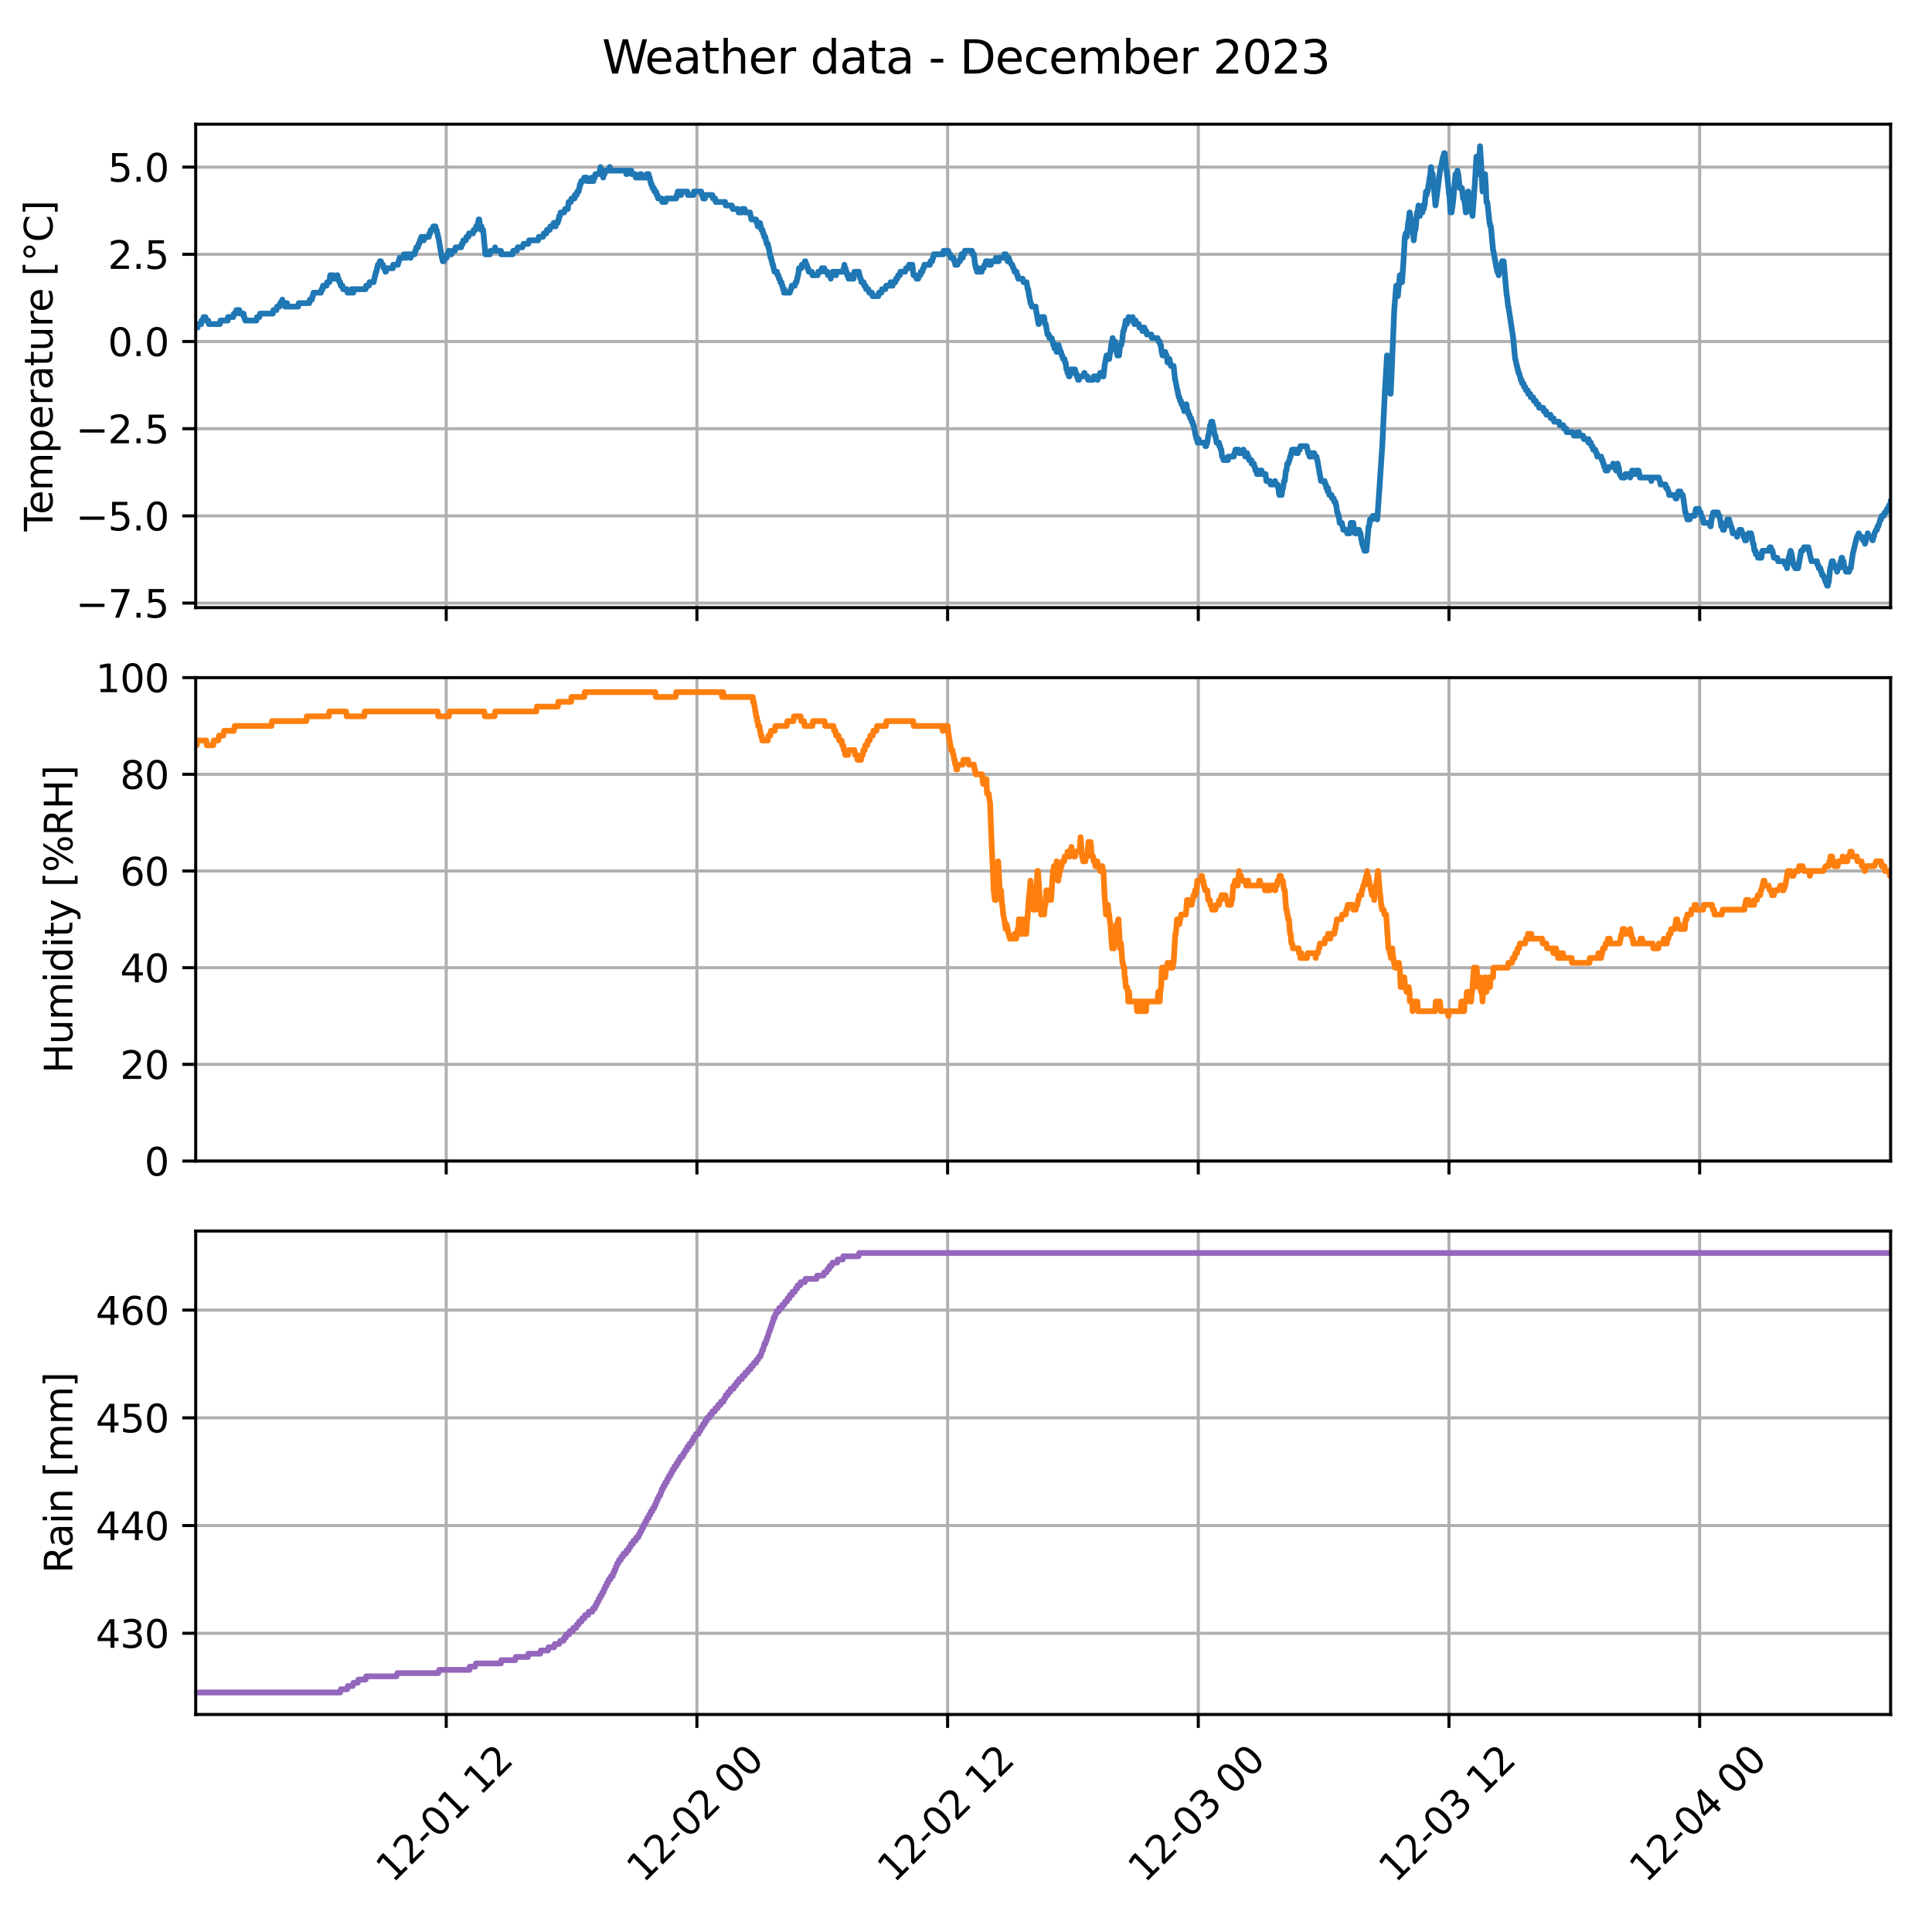 <?xml version="1.0" encoding="utf-8" standalone="no"?>
<!DOCTYPE svg PUBLIC "-//W3C//DTD SVG 1.1//EN"
  "http://www.w3.org/Graphics/SVG/1.1/DTD/svg11.dtd">
<svg xmlns:xlink="http://www.w3.org/1999/xlink" width="504pt" height="504pt" viewBox="0 0 504 504" xmlns="http://www.w3.org/2000/svg" version="1.1">
 <defs>
  <style type="text/css">*{stroke-linejoin: round; stroke-linecap: butt}</style>
 </defs>
 <g id="figure_1">
  <g id="patch_1">
   <path d="M 0 504 
L 504 504 
L 504 0 
L 0 0 
z
" style="fill: #ffffff"/>
  </g>
  <g id="axes_1">
   <g id="patch_2">
    <path d="M 51.05 158.511 
L 493.2 158.511 
L 493.2 32.4 
L 51.05 32.4 
z
" style="fill: #ffffff"/>
   </g>
   <g id="matplotlib.axis_1">
    <g id="xtick_1">
     <g id="line2d_1">
      <path d="M 116.408 158.511 
L 116.408 32.4 
" clip-path="url(#ped798d2a92)" style="fill: none; stroke: #b0b0b0; stroke-width: 0.8; stroke-linecap: square"/>
     </g>
     <g id="line2d_2">
      <defs>
       <path id="m20d7a92c92" d="M 0 0 
L 0 3.5 
" style="stroke: #000000; stroke-width: 0.8"/>
      </defs>
      <g>
       <use xlink:href="#m20d7a92c92" x="116.408" y="158.511" style="stroke: #000000; stroke-width: 0.8"/>
      </g>
     </g>
    </g>
    <g id="xtick_2">
     <g id="line2d_3">
      <path d="M 181.804 158.511 
L 181.804 32.4 
" clip-path="url(#ped798d2a92)" style="fill: none; stroke: #b0b0b0; stroke-width: 0.8; stroke-linecap: square"/>
     </g>
     <g id="line2d_4">
      <g>
       <use xlink:href="#m20d7a92c92" x="181.804" y="158.511" style="stroke: #000000; stroke-width: 0.8"/>
      </g>
     </g>
    </g>
    <g id="xtick_3">
     <g id="line2d_5">
      <path d="M 247.2 158.511 
L 247.2 32.4 
" clip-path="url(#ped798d2a92)" style="fill: none; stroke: #b0b0b0; stroke-width: 0.8; stroke-linecap: square"/>
     </g>
     <g id="line2d_6">
      <g>
       <use xlink:href="#m20d7a92c92" x="247.2" y="158.511" style="stroke: #000000; stroke-width: 0.8"/>
      </g>
     </g>
    </g>
    <g id="xtick_4">
     <g id="line2d_7">
      <path d="M 312.596 158.511 
L 312.596 32.4 
" clip-path="url(#ped798d2a92)" style="fill: none; stroke: #b0b0b0; stroke-width: 0.8; stroke-linecap: square"/>
     </g>
     <g id="line2d_8">
      <g>
       <use xlink:href="#m20d7a92c92" x="312.596" y="158.511" style="stroke: #000000; stroke-width: 0.8"/>
      </g>
     </g>
    </g>
    <g id="xtick_5">
     <g id="line2d_9">
      <path d="M 377.992 158.511 
L 377.992 32.4 
" clip-path="url(#ped798d2a92)" style="fill: none; stroke: #b0b0b0; stroke-width: 0.8; stroke-linecap: square"/>
     </g>
     <g id="line2d_10">
      <g>
       <use xlink:href="#m20d7a92c92" x="377.992" y="158.511" style="stroke: #000000; stroke-width: 0.8"/>
      </g>
     </g>
    </g>
    <g id="xtick_6">
     <g id="line2d_11">
      <path d="M 443.388 158.511 
L 443.388 32.4 
" clip-path="url(#ped798d2a92)" style="fill: none; stroke: #b0b0b0; stroke-width: 0.8; stroke-linecap: square"/>
     </g>
     <g id="line2d_12">
      <g>
       <use xlink:href="#m20d7a92c92" x="443.388" y="158.511" style="stroke: #000000; stroke-width: 0.8"/>
      </g>
     </g>
    </g>
   </g>
   <g id="matplotlib.axis_2">
    <g id="ytick_1">
     <g id="line2d_13">
      <path d="M 51.05 157.328 
L 493.2 157.328 
" clip-path="url(#ped798d2a92)" style="fill: none; stroke: #b0b0b0; stroke-width: 0.8; stroke-linecap: square"/>
     </g>
     <g id="line2d_14">
      <defs>
       <path id="m0db4c06dc5" d="M 0 0 
L -3.5 0 
" style="stroke: #000000; stroke-width: 0.8"/>
      </defs>
      <g>
       <use xlink:href="#m0db4c06dc5" x="51.05" y="157.328" style="stroke: #000000; stroke-width: 0.8"/>
      </g>
     </g>
     <g id="text_1">
      <!-- −7.5 -->
      <g transform="translate(19.767 161.127) scale(0.1 -0.1)">
       <defs>
        <path id="DejaVuSans-2212" d="M 678 2272 
L 4684 2272 
L 4684 1741 
L 678 1741 
L 678 2272 
z
" transform="scale(0.016)"/>
        <path id="DejaVuSans-37" d="M 525 4666 
L 3525 4666 
L 3525 4397 
L 1831 0 
L 1172 0 
L 2766 4134 
L 525 4134 
L 525 4666 
z
" transform="scale(0.016)"/>
        <path id="DejaVuSans-2e" d="M 684 794 
L 1344 794 
L 1344 0 
L 684 0 
L 684 794 
z
" transform="scale(0.016)"/>
        <path id="DejaVuSans-35" d="M 691 4666 
L 3169 4666 
L 3169 4134 
L 1269 4134 
L 1269 2991 
Q 1406 3038 1543 3061 
Q 1681 3084 1819 3084 
Q 2600 3084 3056 2656 
Q 3513 2228 3513 1497 
Q 3513 744 3044 326 
Q 2575 -91 1722 -91 
Q 1428 -91 1123 -41 
Q 819 9 494 109 
L 494 744 
Q 775 591 1075 516 
Q 1375 441 1709 441 
Q 2250 441 2565 725 
Q 2881 1009 2881 1497 
Q 2881 1984 2565 2268 
Q 2250 2553 1709 2553 
Q 1456 2553 1204 2497 
Q 953 2441 691 2322 
L 691 4666 
z
" transform="scale(0.016)"/>
       </defs>
       <use xlink:href="#DejaVuSans-2212"/>
       <use xlink:href="#DejaVuSans-37" x="83.789"/>
       <use xlink:href="#DejaVuSans-2e" x="147.412"/>
       <use xlink:href="#DejaVuSans-35" x="179.199"/>
      </g>
     </g>
    </g>
    <g id="ytick_2">
     <g id="line2d_15">
      <path d="M 51.05 134.581 
L 493.2 134.581 
" clip-path="url(#ped798d2a92)" style="fill: none; stroke: #b0b0b0; stroke-width: 0.8; stroke-linecap: square"/>
     </g>
     <g id="line2d_16">
      <g>
       <use xlink:href="#m0db4c06dc5" x="51.05" y="134.581" style="stroke: #000000; stroke-width: 0.8"/>
      </g>
     </g>
     <g id="text_2">
      <!-- −5.0 -->
      <g transform="translate(19.767 138.38) scale(0.1 -0.1)">
       <defs>
        <path id="DejaVuSans-30" d="M 2034 4250 
Q 1547 4250 1301 3770 
Q 1056 3291 1056 2328 
Q 1056 1369 1301 889 
Q 1547 409 2034 409 
Q 2525 409 2770 889 
Q 3016 1369 3016 2328 
Q 3016 3291 2770 3770 
Q 2525 4250 2034 4250 
z
M 2034 4750 
Q 2819 4750 3233 4129 
Q 3647 3509 3647 2328 
Q 3647 1150 3233 529 
Q 2819 -91 2034 -91 
Q 1250 -91 836 529 
Q 422 1150 422 2328 
Q 422 3509 836 4129 
Q 1250 4750 2034 4750 
z
" transform="scale(0.016)"/>
       </defs>
       <use xlink:href="#DejaVuSans-2212"/>
       <use xlink:href="#DejaVuSans-35" x="83.789"/>
       <use xlink:href="#DejaVuSans-2e" x="147.412"/>
       <use xlink:href="#DejaVuSans-30" x="179.199"/>
      </g>
     </g>
    </g>
    <g id="ytick_3">
     <g id="line2d_17">
      <path d="M 51.05 111.833 
L 493.2 111.833 
" clip-path="url(#ped798d2a92)" style="fill: none; stroke: #b0b0b0; stroke-width: 0.8; stroke-linecap: square"/>
     </g>
     <g id="line2d_18">
      <g>
       <use xlink:href="#m0db4c06dc5" x="51.05" y="111.833" style="stroke: #000000; stroke-width: 0.8"/>
      </g>
     </g>
     <g id="text_3">
      <!-- −2.5 -->
      <g transform="translate(19.767 115.633) scale(0.1 -0.1)">
       <defs>
        <path id="DejaVuSans-32" d="M 1228 531 
L 3431 531 
L 3431 0 
L 469 0 
L 469 531 
Q 828 903 1448 1529 
Q 2069 2156 2228 2338 
Q 2531 2678 2651 2914 
Q 2772 3150 2772 3378 
Q 2772 3750 2511 3984 
Q 2250 4219 1831 4219 
Q 1534 4219 1204 4116 
Q 875 4013 500 3803 
L 500 4441 
Q 881 4594 1212 4672 
Q 1544 4750 1819 4750 
Q 2544 4750 2975 4387 
Q 3406 4025 3406 3419 
Q 3406 3131 3298 2873 
Q 3191 2616 2906 2266 
Q 2828 2175 2409 1742 
Q 1991 1309 1228 531 
z
" transform="scale(0.016)"/>
       </defs>
       <use xlink:href="#DejaVuSans-2212"/>
       <use xlink:href="#DejaVuSans-32" x="83.789"/>
       <use xlink:href="#DejaVuSans-2e" x="147.412"/>
       <use xlink:href="#DejaVuSans-35" x="179.199"/>
      </g>
     </g>
    </g>
    <g id="ytick_4">
     <g id="line2d_19">
      <path d="M 51.05 89.086 
L 493.2 89.086 
" clip-path="url(#ped798d2a92)" style="fill: none; stroke: #b0b0b0; stroke-width: 0.8; stroke-linecap: square"/>
     </g>
     <g id="line2d_20">
      <g>
       <use xlink:href="#m0db4c06dc5" x="51.05" y="89.086" style="stroke: #000000; stroke-width: 0.8"/>
      </g>
     </g>
     <g id="text_4">
      <!-- 0.0 -->
      <g transform="translate(28.147 92.885) scale(0.1 -0.1)">
       <use xlink:href="#DejaVuSans-30"/>
       <use xlink:href="#DejaVuSans-2e" x="63.623"/>
       <use xlink:href="#DejaVuSans-30" x="95.41"/>
      </g>
     </g>
    </g>
    <g id="ytick_5">
     <g id="line2d_21">
      <path d="M 51.05 66.339 
L 493.2 66.339 
" clip-path="url(#ped798d2a92)" style="fill: none; stroke: #b0b0b0; stroke-width: 0.8; stroke-linecap: square"/>
     </g>
     <g id="line2d_22">
      <g>
       <use xlink:href="#m0db4c06dc5" x="51.05" y="66.339" style="stroke: #000000; stroke-width: 0.8"/>
      </g>
     </g>
     <g id="text_5">
      <!-- 2.5 -->
      <g transform="translate(28.147 70.138) scale(0.1 -0.1)">
       <use xlink:href="#DejaVuSans-32"/>
       <use xlink:href="#DejaVuSans-2e" x="63.623"/>
       <use xlink:href="#DejaVuSans-35" x="95.41"/>
      </g>
     </g>
    </g>
    <g id="ytick_6">
     <g id="line2d_23">
      <path d="M 51.05 43.592 
L 493.2 43.592 
" clip-path="url(#ped798d2a92)" style="fill: none; stroke: #b0b0b0; stroke-width: 0.8; stroke-linecap: square"/>
     </g>
     <g id="line2d_24">
      <g>
       <use xlink:href="#m0db4c06dc5" x="51.05" y="43.592" style="stroke: #000000; stroke-width: 0.8"/>
      </g>
     </g>
     <g id="text_6">
      <!-- 5.0 -->
      <g transform="translate(28.147 47.391) scale(0.1 -0.1)">
       <use xlink:href="#DejaVuSans-35"/>
       <use xlink:href="#DejaVuSans-2e" x="63.623"/>
       <use xlink:href="#DejaVuSans-30" x="95.41"/>
      </g>
     </g>
    </g>
    <g id="text_7">
     <!-- Temperature [°C] -->
     <g transform="translate(13.688 138.607) rotate(-90) scale(0.1 -0.1)">
      <defs>
       <path id="DejaVuSans-54" d="M -19 4666 
L 3928 4666 
L 3928 4134 
L 2272 4134 
L 2272 0 
L 1638 0 
L 1638 4134 
L -19 4134 
L -19 4666 
z
" transform="scale(0.016)"/>
       <path id="DejaVuSans-65" d="M 3597 1894 
L 3597 1613 
L 953 1613 
Q 991 1019 1311 708 
Q 1631 397 2203 397 
Q 2534 397 2845 478 
Q 3156 559 3463 722 
L 3463 178 
Q 3153 47 2828 -22 
Q 2503 -91 2169 -91 
Q 1331 -91 842 396 
Q 353 884 353 1716 
Q 353 2575 817 3079 
Q 1281 3584 2069 3584 
Q 2775 3584 3186 3129 
Q 3597 2675 3597 1894 
z
M 3022 2063 
Q 3016 2534 2758 2815 
Q 2500 3097 2075 3097 
Q 1594 3097 1305 2825 
Q 1016 2553 972 2059 
L 3022 2063 
z
" transform="scale(0.016)"/>
       <path id="DejaVuSans-6d" d="M 3328 2828 
Q 3544 3216 3844 3400 
Q 4144 3584 4550 3584 
Q 5097 3584 5394 3201 
Q 5691 2819 5691 2113 
L 5691 0 
L 5113 0 
L 5113 2094 
Q 5113 2597 4934 2840 
Q 4756 3084 4391 3084 
Q 3944 3084 3684 2787 
Q 3425 2491 3425 1978 
L 3425 0 
L 2847 0 
L 2847 2094 
Q 2847 2600 2669 2842 
Q 2491 3084 2119 3084 
Q 1678 3084 1418 2786 
Q 1159 2488 1159 1978 
L 1159 0 
L 581 0 
L 581 3500 
L 1159 3500 
L 1159 2956 
Q 1356 3278 1631 3431 
Q 1906 3584 2284 3584 
Q 2666 3584 2933 3390 
Q 3200 3197 3328 2828 
z
" transform="scale(0.016)"/>
       <path id="DejaVuSans-70" d="M 1159 525 
L 1159 -1331 
L 581 -1331 
L 581 3500 
L 1159 3500 
L 1159 2969 
Q 1341 3281 1617 3432 
Q 1894 3584 2278 3584 
Q 2916 3584 3314 3078 
Q 3713 2572 3713 1747 
Q 3713 922 3314 415 
Q 2916 -91 2278 -91 
Q 1894 -91 1617 61 
Q 1341 213 1159 525 
z
M 3116 1747 
Q 3116 2381 2855 2742 
Q 2594 3103 2138 3103 
Q 1681 3103 1420 2742 
Q 1159 2381 1159 1747 
Q 1159 1113 1420 752 
Q 1681 391 2138 391 
Q 2594 391 2855 752 
Q 3116 1113 3116 1747 
z
" transform="scale(0.016)"/>
       <path id="DejaVuSans-72" d="M 2631 2963 
Q 2534 3019 2420 3045 
Q 2306 3072 2169 3072 
Q 1681 3072 1420 2755 
Q 1159 2438 1159 1844 
L 1159 0 
L 581 0 
L 581 3500 
L 1159 3500 
L 1159 2956 
Q 1341 3275 1631 3429 
Q 1922 3584 2338 3584 
Q 2397 3584 2469 3576 
Q 2541 3569 2628 3553 
L 2631 2963 
z
" transform="scale(0.016)"/>
       <path id="DejaVuSans-61" d="M 2194 1759 
Q 1497 1759 1228 1600 
Q 959 1441 959 1056 
Q 959 750 1161 570 
Q 1363 391 1709 391 
Q 2188 391 2477 730 
Q 2766 1069 2766 1631 
L 2766 1759 
L 2194 1759 
z
M 3341 1997 
L 3341 0 
L 2766 0 
L 2766 531 
Q 2569 213 2275 61 
Q 1981 -91 1556 -91 
Q 1019 -91 701 211 
Q 384 513 384 1019 
Q 384 1609 779 1909 
Q 1175 2209 1959 2209 
L 2766 2209 
L 2766 2266 
Q 2766 2663 2505 2880 
Q 2244 3097 1772 3097 
Q 1472 3097 1187 3025 
Q 903 2953 641 2809 
L 641 3341 
Q 956 3463 1253 3523 
Q 1550 3584 1831 3584 
Q 2591 3584 2966 3190 
Q 3341 2797 3341 1997 
z
" transform="scale(0.016)"/>
       <path id="DejaVuSans-74" d="M 1172 4494 
L 1172 3500 
L 2356 3500 
L 2356 3053 
L 1172 3053 
L 1172 1153 
Q 1172 725 1289 603 
Q 1406 481 1766 481 
L 2356 481 
L 2356 0 
L 1766 0 
Q 1100 0 847 248 
Q 594 497 594 1153 
L 594 3053 
L 172 3053 
L 172 3500 
L 594 3500 
L 594 4494 
L 1172 4494 
z
" transform="scale(0.016)"/>
       <path id="DejaVuSans-75" d="M 544 1381 
L 544 3500 
L 1119 3500 
L 1119 1403 
Q 1119 906 1312 657 
Q 1506 409 1894 409 
Q 2359 409 2629 706 
Q 2900 1003 2900 1516 
L 2900 3500 
L 3475 3500 
L 3475 0 
L 2900 0 
L 2900 538 
Q 2691 219 2414 64 
Q 2138 -91 1772 -91 
Q 1169 -91 856 284 
Q 544 659 544 1381 
z
M 1991 3584 
L 1991 3584 
z
" transform="scale(0.016)"/>
       <path id="DejaVuSans-20" transform="scale(0.016)"/>
       <path id="DejaVuSans-5b" d="M 550 4863 
L 1875 4863 
L 1875 4416 
L 1125 4416 
L 1125 -397 
L 1875 -397 
L 1875 -844 
L 550 -844 
L 550 4863 
z
" transform="scale(0.016)"/>
       <path id="DejaVuSans-b0" d="M 1600 4347 
Q 1350 4347 1178 4173 
Q 1006 4000 1006 3750 
Q 1006 3503 1178 3333 
Q 1350 3163 1600 3163 
Q 1850 3163 2022 3333 
Q 2194 3503 2194 3750 
Q 2194 3997 2020 4172 
Q 1847 4347 1600 4347 
z
M 1600 4750 
Q 1800 4750 1984 4673 
Q 2169 4597 2303 4453 
Q 2447 4313 2519 4134 
Q 2591 3956 2591 3750 
Q 2591 3338 2302 3052 
Q 2013 2766 1594 2766 
Q 1172 2766 890 3047 
Q 609 3328 609 3750 
Q 609 4169 896 4459 
Q 1184 4750 1600 4750 
z
" transform="scale(0.016)"/>
       <path id="DejaVuSans-43" d="M 4122 4306 
L 4122 3641 
Q 3803 3938 3442 4084 
Q 3081 4231 2675 4231 
Q 1875 4231 1450 3742 
Q 1025 3253 1025 2328 
Q 1025 1406 1450 917 
Q 1875 428 2675 428 
Q 3081 428 3442 575 
Q 3803 722 4122 1019 
L 4122 359 
Q 3791 134 3420 21 
Q 3050 -91 2638 -91 
Q 1578 -91 968 557 
Q 359 1206 359 2328 
Q 359 3453 968 4101 
Q 1578 4750 2638 4750 
Q 3056 4750 3426 4639 
Q 3797 4528 4122 4306 
z
" transform="scale(0.016)"/>
       <path id="DejaVuSans-5d" d="M 1947 4863 
L 1947 -844 
L 622 -844 
L 622 -397 
L 1369 -397 
L 1369 4416 
L 622 4416 
L 622 4863 
L 1947 4863 
z
" transform="scale(0.016)"/>
      </defs>
      <use xlink:href="#DejaVuSans-54"/>
      <use xlink:href="#DejaVuSans-65" x="44.084"/>
      <use xlink:href="#DejaVuSans-6d" x="105.607"/>
      <use xlink:href="#DejaVuSans-70" x="203.02"/>
      <use xlink:href="#DejaVuSans-65" x="266.496"/>
      <use xlink:href="#DejaVuSans-72" x="328.02"/>
      <use xlink:href="#DejaVuSans-61" x="369.133"/>
      <use xlink:href="#DejaVuSans-74" x="430.412"/>
      <use xlink:href="#DejaVuSans-75" x="469.621"/>
      <use xlink:href="#DejaVuSans-72" x="533"/>
      <use xlink:href="#DejaVuSans-65" x="571.863"/>
      <use xlink:href="#DejaVuSans-20" x="633.387"/>
      <use xlink:href="#DejaVuSans-5b" x="665.174"/>
      <use xlink:href="#DejaVuSans-b0" x="704.188"/>
      <use xlink:href="#DejaVuSans-43" x="754.188"/>
      <use xlink:href="#DejaVuSans-5d" x="824.012"/>
     </g>
    </g>
   </g>
   <g id="line2d_25">
    <path d="M 51.05 85.447 
L 51.558 85.447 
L 51.704 84.537 
L 52.503 84.537 
L 52.576 83.627 
L 52.939 83.627 
L 53.084 82.717 
L 53.593 82.717 
L 53.738 83.627 
L 54.32 83.627 
L 54.465 84.537 
L 57.371 84.537 
L 57.517 83.627 
L 59.406 83.627 
L 59.479 82.717 
L 60.859 82.717 
L 61.005 81.807 
L 61.513 81.807 
L 61.659 80.897 
L 62.458 80.897 
L 62.603 81.807 
L 63.548 81.807 
L 63.62 82.717 
L 63.766 82.717 
L 63.984 83.627 
L 66.89 83.627 
L 67.036 82.717 
L 67.689 82.717 
L 67.835 81.807 
L 71.177 81.807 
L 71.323 80.897 
L 72.122 80.897 
L 72.267 79.987 
L 72.921 79.987 
L 73.066 79.077 
L 73.285 79.077 
L 73.648 78.168 
L 73.793 79.077 
L 74.302 79.077 
L 74.374 79.987 
L 74.52 79.077 
L 74.883 79.077 
L 75.028 79.987 
L 77.79 79.987 
L 77.935 79.077 
L 80.696 79.077 
L 80.842 78.168 
L 81.35 78.168 
L 81.495 77.258 
L 81.641 77.258 
L 81.786 76.348 
L 83.748 76.348 
L 83.893 75.438 
L 84.184 75.438 
L 84.256 74.528 
L 85.201 74.528 
L 85.346 73.618 
L 85.928 73.618 
L 86.146 71.798 
L 86.436 71.798 
L 86.582 72.708 
L 86.8 72.708 
L 86.945 71.798 
L 87.018 72.708 
L 87.744 72.708 
L 87.889 71.798 
L 88.035 71.798 
L 88.18 72.708 
L 88.325 72.708 
L 88.543 73.618 
L 88.761 73.618 
L 88.907 74.528 
L 89.343 74.528 
L 89.488 75.438 
L 90.505 75.438 
L 90.651 76.348 
L 91.595 76.348 
L 91.741 75.438 
L 91.959 75.438 
L 92.104 76.348 
L 92.177 76.348 
L 92.322 75.438 
L 95.374 75.438 
L 95.519 74.528 
L 96.246 74.528 
L 96.391 73.618 
L 97.481 73.618 
L 97.626 72.708 
L 97.699 72.708 
L 97.844 71.798 
L 97.917 71.798 
L 98.063 70.888 
L 98.207 70.888 
L 98.353 69.978 
L 98.426 69.978 
L 98.571 69.069 
L 98.934 69.069 
L 99.079 68.159 
L 99.371 68.159 
L 99.588 69.069 
L 99.951 69.069 
L 100.097 69.978 
L 100.387 69.978 
L 100.533 70.888 
L 100.678 70.888 
L 100.896 69.978 
L 102.495 69.978 
L 102.567 69.069 
L 103.803 69.069 
L 103.948 68.159 
L 104.093 68.159 
L 104.239 67.249 
L 105.256 67.249 
L 105.328 66.339 
L 105.474 67.249 
L 105.837 67.249 
L 105.983 66.339 
L 106.055 67.249 
L 106.201 66.339 
L 106.854 66.339 
L 107 67.249 
L 107.145 67.249 
L 107.29 66.339 
L 108.162 66.339 
L 108.308 65.429 
L 108.453 65.429 
L 108.598 64.519 
L 109.034 64.519 
L 109.18 63.609 
L 109.397 63.609 
L 109.543 62.699 
L 109.688 62.699 
L 109.906 61.789 
L 109.979 62.699 
L 110.124 61.789 
L 110.269 61.789 
L 110.488 62.699 
L 110.56 62.699 
L 110.705 61.789 
L 111.868 61.789 
L 112.013 60.88 
L 112.231 60.88 
L 112.377 59.97 
L 112.813 59.97 
L 113.031 59.06 
L 113.612 59.06 
L 113.758 59.97 
L 113.902 59.97 
L 114.048 60.88 
L 114.121 60.88 
L 114.266 61.789 
L 114.338 61.789 
L 115.283 67.249 
L 115.356 67.249 
L 115.501 68.159 
L 115.792 68.159 
L 116.155 67.249 
L 116.518 67.249 
L 116.664 66.339 
L 116.882 66.339 
L 117.027 65.429 
L 117.1 65.429 
L 117.318 66.339 
L 117.754 66.339 
L 117.899 65.429 
L 118.698 65.429 
L 118.843 64.519 
L 120.297 64.519 
L 120.442 63.609 
L 120.733 63.609 
L 120.878 62.699 
L 121.532 62.699 
L 121.678 61.789 
L 122.186 61.789 
L 122.331 60.88 
L 123.421 60.88 
L 123.567 59.97 
L 124.076 59.97 
L 124.22 59.06 
L 124.511 59.06 
L 124.656 58.15 
L 124.729 58.15 
L 124.875 57.24 
L 125.02 57.24 
L 125.238 59.06 
L 125.456 59.06 
L 125.528 59.97 
L 125.601 59.06 
L 125.747 59.97 
L 126.037 59.97 
L 126.619 66.339 
L 127.781 66.339 
L 127.926 65.429 
L 129.016 65.429 
L 129.161 64.519 
L 129.307 65.429 
L 130.688 65.429 
L 130.76 66.339 
L 133.739 66.339 
L 133.885 65.429 
L 134.829 65.429 
L 135.047 64.519 
L 136.283 64.519 
L 136.573 63.609 
L 137.808 63.609 
L 138.026 62.699 
L 140.351 62.699 
L 140.57 61.789 
L 141.659 61.789 
L 141.877 60.88 
L 142.531 60.88 
L 142.677 59.97 
L 143.403 59.97 
L 143.549 59.06 
L 144.275 59.06 
L 144.42 58.15 
L 144.784 58.15 
L 144.929 59.06 
L 145.075 58.15 
L 145.511 58.15 
L 145.656 57.24 
L 145.801 57.24 
L 145.874 56.33 
L 146.092 56.33 
L 146.237 55.42 
L 147.182 55.42 
L 147.4 54.51 
L 148.127 54.51 
L 148.344 52.691 
L 148.925 52.691 
L 149.071 51.781 
L 149.87 51.781 
L 149.943 50.871 
L 150.452 50.871 
L 150.597 49.961 
L 150.96 49.961 
L 151.105 49.051 
L 151.178 49.051 
L 151.251 48.141 
L 151.469 48.141 
L 151.614 47.231 
L 152.195 47.231 
L 152.413 46.321 
L 153.067 46.321 
L 153.213 47.231 
L 154.23 47.231 
L 154.375 46.321 
L 154.448 46.321 
L 154.593 47.231 
L 154.811 47.231 
L 154.957 46.321 
L 155.174 46.321 
L 155.32 45.411 
L 156.337 45.411 
L 156.482 44.502 
L 156.555 44.502 
L 156.628 43.592 
L 156.773 44.502 
L 156.991 44.502 
L 157.136 45.411 
L 157.282 45.411 
L 157.354 46.321 
L 157.5 45.411 
L 157.718 45.411 
L 157.863 44.502 
L 158.88 44.502 
L 159.026 43.592 
L 159.098 43.592 
L 159.243 44.502 
L 163.24 44.502 
L 163.385 45.411 
L 163.604 45.411 
L 163.821 44.502 
L 164.693 44.502 
L 164.839 45.411 
L 165.71 45.411 
L 165.856 46.321 
L 166.873 46.321 
L 167.018 45.411 
L 167.236 45.411 
L 167.382 46.321 
L 168.544 46.321 
L 168.689 45.411 
L 169.198 45.411 
L 169.344 46.321 
L 169.489 46.321 
L 169.634 47.231 
L 169.707 47.231 
L 169.852 48.141 
L 170.07 48.141 
L 170.215 49.051 
L 170.579 49.051 
L 170.724 49.961 
L 171.16 49.961 
L 171.305 50.871 
L 171.523 50.871 
L 171.669 51.781 
L 172.613 51.781 
L 172.759 52.691 
L 173.63 52.691 
L 173.776 51.781 
L 176.392 51.781 
L 176.537 50.871 
L 176.682 50.871 
L 176.828 49.961 
L 177.264 49.961 
L 177.482 50.871 
L 177.7 50.871 
L 177.845 49.961 
L 179.298 49.961 
L 179.443 50.871 
L 180.897 50.871 
L 181.042 49.961 
L 182.931 49.961 
L 183.077 50.871 
L 183.295 50.871 
L 183.44 51.781 
L 183.876 51.781 
L 184.021 50.871 
L 185.838 50.871 
L 185.983 51.781 
L 186.564 51.781 
L 186.71 52.691 
L 189.18 52.691 
L 189.325 53.6 
L 190.924 53.6 
L 191.142 54.51 
L 192.523 54.51 
L 192.668 55.42 
L 193.54 55.42 
L 193.686 54.51 
L 194.266 54.51 
L 194.412 55.42 
L 195.647 55.42 
L 195.793 56.33 
L 195.865 56.33 
L 196.01 57.24 
L 197.246 57.24 
L 197.391 58.15 
L 197.536 58.15 
L 197.682 59.06 
L 198.045 59.06 
L 198.19 58.15 
L 198.263 58.15 
L 198.408 59.06 
L 198.481 59.06 
L 198.626 59.97 
L 198.917 59.97 
L 199.062 60.88 
L 199.208 60.88 
L 199.353 61.789 
L 199.643 61.789 
L 199.789 62.699 
L 199.862 62.699 
L 200.007 63.609 
L 200.298 63.609 
L 200.443 64.519 
L 200.515 64.519 
L 201.024 67.249 
L 201.169 67.249 
L 201.315 68.159 
L 201.387 68.159 
L 201.533 69.069 
L 201.678 69.069 
L 201.823 69.978 
L 202.041 70.888 
L 202.695 70.888 
L 202.841 71.798 
L 203.059 71.798 
L 203.204 72.708 
L 203.422 72.708 
L 203.567 73.618 
L 203.858 73.618 
L 204.003 74.528 
L 204.148 74.528 
L 204.294 75.438 
L 204.439 75.438 
L 204.512 76.348 
L 204.584 75.438 
L 204.802 76.348 
L 206.038 76.348 
L 206.256 75.438 
L 206.401 75.438 
L 206.546 74.528 
L 207.346 74.528 
L 207.564 73.618 
L 207.782 73.618 
L 207.927 72.708 
L 208 72.708 
L 208.145 71.798 
L 208.218 71.798 
L 208.436 69.978 
L 209.017 69.978 
L 209.162 69.069 
L 209.816 69.069 
L 209.961 68.159 
L 210.107 68.159 
L 210.325 69.069 
L 210.47 69.069 
L 210.616 69.978 
L 210.833 69.978 
L 210.979 70.888 
L 211.778 70.888 
L 211.924 71.798 
L 213.304 71.798 
L 213.449 70.888 
L 214.176 70.888 
L 214.394 69.978 
L 215.048 69.978 
L 215.193 70.888 
L 215.847 70.888 
L 215.993 71.798 
L 216.646 71.798 
L 216.719 72.708 
L 216.865 71.798 
L 217.082 71.798 
L 217.228 70.888 
L 218.027 70.888 
L 218.1 71.798 
L 218.245 70.888 
L 219.916 70.888 
L 220.062 69.978 
L 220.207 69.978 
L 220.279 69.069 
L 220.425 69.978 
L 220.57 69.978 
L 220.715 70.888 
L 220.861 70.888 
L 221.006 71.798 
L 221.224 71.798 
L 221.37 72.708 
L 221.733 72.708 
L 221.878 71.798 
L 222.096 71.798 
L 222.241 72.708 
L 222.677 72.708 
L 222.895 70.888 
L 224.058 70.888 
L 224.203 71.798 
L 224.276 71.798 
L 224.421 72.708 
L 224.567 72.708 
L 224.712 73.618 
L 225.293 73.618 
L 225.439 74.528 
L 225.802 74.528 
L 225.947 75.438 
L 226.528 75.438 
L 226.746 76.348 
L 227.473 76.348 
L 227.619 77.258 
L 229.144 77.258 
L 229.29 76.348 
L 229.944 76.348 
L 230.089 75.438 
L 230.961 75.438 
L 231.179 74.528 
L 232.196 74.528 
L 232.341 73.618 
L 232.487 73.618 
L 232.632 74.528 
L 232.85 74.528 
L 232.996 73.618 
L 233.577 73.618 
L 233.722 72.708 
L 234.085 72.708 
L 234.304 71.798 
L 234.739 71.798 
L 234.884 70.888 
L 236.12 70.888 
L 236.338 69.978 
L 236.992 69.978 
L 237.137 69.069 
L 238.009 69.069 
L 238.3 71.798 
L 238.881 71.798 
L 239.099 72.708 
L 239.535 72.708 
L 239.68 71.798 
L 240.116 71.798 
L 240.189 70.888 
L 240.625 70.888 
L 240.77 69.978 
L 240.988 69.978 
L 241.134 69.069 
L 242.587 69.069 
L 242.732 68.159 
L 243.168 68.159 
L 243.314 67.249 
L 243.459 67.249 
L 243.604 66.339 
L 246.075 66.339 
L 246.147 65.429 
L 247.383 65.429 
L 247.528 66.339 
L 247.891 66.339 
L 248.036 67.249 
L 248.763 67.249 
L 248.908 68.159 
L 249.054 68.159 
L 249.199 69.069 
L 249.78 69.069 
L 249.998 68.159 
L 250.434 68.159 
L 250.58 67.249 
L 250.652 67.249 
L 250.797 66.339 
L 250.87 66.339 
L 251.016 67.249 
L 251.161 67.249 
L 251.306 66.339 
L 251.524 66.339 
L 251.669 65.429 
L 253.559 65.429 
L 253.704 66.339 
L 254.067 66.339 
L 254.358 69.069 
L 254.431 69.069 
L 254.576 69.978 
L 254.721 69.978 
L 254.867 70.888 
L 255.303 70.888 
L 255.521 69.978 
L 255.666 69.978 
L 255.739 70.888 
L 256.102 70.888 
L 256.175 69.978 
L 256.611 69.978 
L 256.828 69.069 
L 257.047 69.069 
L 257.192 68.159 
L 257.846 68.159 
L 257.991 69.069 
L 258.5 69.069 
L 258.718 68.159 
L 259.517 68.159 
L 259.808 67.249 
L 260.026 68.159 
L 260.534 68.159 
L 260.679 67.249 
L 261.697 67.249 
L 261.988 66.339 
L 262.424 66.339 
L 262.569 67.249 
L 262.859 68.159 
L 263.005 68.159 
L 263.15 67.249 
L 263.441 68.159 
L 263.877 69.069 
L 264.095 69.069 
L 264.313 69.978 
L 264.458 69.978 
L 264.676 70.888 
L 265.185 70.888 
L 265.33 71.798 
L 265.475 71.798 
L 265.62 72.708 
L 266.784 72.708 
L 267.001 73.618 
L 267.8 73.618 
L 268.091 75.438 
L 268.236 75.438 
L 268.454 77.258 
L 268.528 77.258 
L 268.818 79.077 
L 268.964 79.077 
L 269.181 79.987 
L 270.198 79.987 
L 270.271 80.897 
L 270.925 84.537 
L 270.997 84.537 
L 271.143 83.627 
L 271.506 83.627 
L 271.579 82.717 
L 272.378 82.717 
L 272.596 84.537 
L 272.814 84.537 
L 272.96 85.447 
L 273.25 87.266 
L 273.613 87.266 
L 273.759 88.176 
L 274.34 88.176 
L 274.558 89.086 
L 274.631 89.086 
L 274.776 89.996 
L 274.994 89.996 
L 275.067 90.906 
L 275.212 89.996 
L 275.43 89.996 
L 275.648 91.816 
L 275.721 91.816 
L 275.938 90.906 
L 276.084 89.996 
L 276.157 89.996 
L 276.302 90.906 
L 276.447 90.906 
L 276.593 91.816 
L 276.81 91.816 
L 276.956 92.726 
L 277.101 92.726 
L 277.319 93.636 
L 277.682 93.636 
L 277.828 94.546 
L 277.973 94.546 
L 278.191 96.365 
L 278.337 96.365 
L 278.482 97.275 
L 278.7 97.275 
L 278.845 98.185 
L 278.99 98.185 
L 279.136 97.275 
L 279.209 97.275 
L 279.354 96.365 
L 279.644 96.365 
L 279.717 97.275 
L 279.862 97.275 
L 280.08 96.365 
L 280.444 96.365 
L 280.589 97.275 
L 280.734 97.275 
L 280.88 98.185 
L 281.098 98.185 
L 281.243 99.095 
L 281.461 99.095 
L 281.606 98.185 
L 282.623 98.185 
L 282.842 97.275 
L 282.914 97.275 
L 283.059 98.185 
L 283.714 98.185 
L 283.859 99.095 
L 285.167 99.095 
L 285.312 98.185 
L 286.257 98.185 
L 286.329 99.095 
L 286.475 98.185 
L 286.765 98.185 
L 286.983 97.275 
L 287.274 97.275 
L 287.419 98.185 
L 287.855 98.185 
L 288.146 95.455 
L 288.655 92.726 
L 288.872 92.726 
L 289.018 93.636 
L 289.381 93.636 
L 289.454 92.726 
L 289.672 91.816 
L 289.89 89.996 
L 290.253 88.176 
L 290.398 89.086 
L 290.907 89.086 
L 291.125 90.906 
L 291.27 91.816 
L 291.343 91.816 
L 291.488 92.726 
L 291.924 92.726 
L 292.215 89.996 
L 292.506 89.996 
L 292.651 89.086 
L 292.724 89.086 
L 293.014 86.357 
L 293.16 86.357 
L 293.305 85.447 
L 293.377 85.447 
L 293.669 83.627 
L 293.813 83.627 
L 293.959 84.537 
L 294.104 83.627 
L 294.249 83.627 
L 294.395 82.717 
L 294.468 82.717 
L 294.613 83.627 
L 295.34 83.627 
L 295.485 82.717 
L 295.557 83.627 
L 295.775 83.627 
L 295.921 84.537 
L 295.993 84.537 
L 296.211 83.627 
L 296.284 83.627 
L 296.43 84.537 
L 297.083 84.537 
L 297.229 85.447 
L 297.738 85.447 
L 298.028 86.357 
L 298.173 86.357 
L 298.318 85.447 
L 298.537 85.447 
L 298.682 86.357 
L 299.045 86.357 
L 299.191 87.266 
L 300.353 87.266 
L 300.499 88.176 
L 301.952 88.176 
L 302.243 89.086 
L 302.533 89.086 
L 302.678 89.996 
L 302.824 89.996 
L 303.042 91.816 
L 303.115 91.816 
L 303.26 92.726 
L 303.768 92.726 
L 303.914 91.816 
L 303.987 91.816 
L 304.204 92.726 
L 304.35 92.726 
L 304.567 94.546 
L 304.858 94.546 
L 305.076 93.636 
L 305.222 94.546 
L 305.294 94.546 
L 305.439 95.455 
L 306.166 95.455 
L 306.529 99.095 
L 306.602 99.095 
L 307.111 101.825 
L 307.183 101.825 
L 307.329 102.735 
L 307.547 103.644 
L 307.692 103.644 
L 307.837 104.554 
L 308.055 104.554 
L 308.201 105.464 
L 308.491 105.464 
L 308.637 106.374 
L 308.782 106.374 
L 308.927 107.284 
L 309.072 106.374 
L 309.291 105.464 
L 309.509 105.464 
L 309.727 107.284 
L 309.944 107.284 
L 310.09 108.194 
L 310.308 108.194 
L 310.453 109.104 
L 310.744 109.104 
L 310.889 110.014 
L 311.107 110.014 
L 311.252 110.924 
L 311.398 110.924 
L 311.907 113.653 
L 311.979 113.653 
L 312.124 114.563 
L 312.27 114.563 
L 312.415 115.473 
L 312.56 115.473 
L 312.706 114.563 
L 312.851 115.473 
L 314.305 115.473 
L 314.45 116.383 
L 314.668 116.383 
L 314.813 115.473 
L 314.958 115.473 
L 315.176 113.653 
L 315.249 113.653 
L 315.394 112.743 
L 315.467 112.743 
L 315.685 110.924 
L 315.83 110.924 
L 315.976 110.014 
L 316.266 110.014 
L 316.339 110.924 
L 316.484 110.924 
L 316.702 112.743 
L 316.775 112.743 
L 316.92 113.653 
L 317.065 113.653 
L 317.356 115.473 
L 318.01 115.473 
L 318.083 116.383 
L 318.301 116.383 
L 318.446 117.293 
L 318.591 117.293 
L 318.81 119.113 
L 318.955 119.113 
L 319.173 120.022 
L 320.335 120.022 
L 320.408 119.113 
L 321.861 119.113 
L 322.006 118.203 
L 322.152 118.203 
L 322.297 117.293 
L 323.097 117.293 
L 323.242 118.203 
L 324.186 118.203 
L 324.332 117.293 
L 324.405 117.293 
L 324.55 118.203 
L 324.695 118.203 
L 324.841 119.113 
L 324.986 119.113 
L 325.131 118.203 
L 325.349 118.203 
L 325.494 119.113 
L 325.712 119.113 
L 325.858 120.022 
L 326.439 120.022 
L 326.512 120.932 
L 327.093 120.932 
L 327.238 121.842 
L 327.383 121.842 
L 327.529 122.752 
L 327.747 122.752 
L 327.892 123.662 
L 328.255 123.662 
L 328.401 122.752 
L 328.546 123.662 
L 328.691 123.662 
L 328.837 122.752 
L 329.127 122.752 
L 329.273 123.662 
L 330.145 123.662 
L 330.363 125.482 
L 331.307 125.482 
L 331.453 126.392 
L 332.47 126.392 
L 332.615 125.482 
L 332.76 126.392 
L 333.269 126.392 
L 333.415 127.302 
L 333.488 127.302 
L 333.705 129.121 
L 334.359 129.121 
L 334.577 127.302 
L 334.723 127.302 
L 334.94 125.482 
L 335.159 125.482 
L 335.449 122.752 
L 335.594 122.752 
L 335.812 120.932 
L 336.103 120.932 
L 336.321 120.022 
L 336.394 120.022 
L 336.539 119.113 
L 336.684 119.113 
L 336.83 118.203 
L 336.902 118.203 
L 337.048 117.293 
L 337.92 117.293 
L 338.065 118.203 
L 338.21 118.203 
L 338.356 117.293 
L 338.501 117.293 
L 338.574 118.203 
L 338.719 117.293 
L 339.082 117.293 
L 339.228 116.383 
L 340.899 116.383 
L 341.044 117.293 
L 341.117 117.293 
L 341.262 118.203 
L 341.48 118.203 
L 341.625 119.113 
L 342.061 119.113 
L 342.207 118.203 
L 342.28 118.203 
L 342.352 119.113 
L 342.497 118.203 
L 342.861 118.203 
L 343.006 119.113 
L 343.442 119.113 
L 343.587 120.022 
L 343.66 120.022 
L 343.805 120.932 
L 344.605 125.482 
L 345.549 125.482 
L 345.695 126.392 
L 345.912 126.392 
L 345.985 127.302 
L 346.203 127.302 
L 346.349 128.211 
L 346.421 127.302 
L 346.566 128.211 
L 346.639 128.211 
L 346.785 129.121 
L 347.366 129.121 
L 347.511 130.031 
L 347.947 130.031 
L 348.093 130.941 
L 348.383 130.941 
L 348.529 131.851 
L 348.602 131.851 
L 348.819 133.671 
L 348.965 133.671 
L 349.11 134.581 
L 349.255 134.581 
L 349.473 136.401 
L 350.054 136.401 
L 350.2 137.31 
L 350.272 137.31 
L 350.418 138.22 
L 351.217 138.22 
L 351.435 139.13 
L 351.58 139.13 
L 351.726 138.22 
L 351.871 139.13 
L 352.089 139.13 
L 352.379 136.401 
L 353.034 136.401 
L 353.251 138.22 
L 353.324 138.22 
L 353.47 139.13 
L 353.978 139.13 
L 354.196 138.22 
L 354.559 138.22 
L 354.705 139.13 
L 354.923 139.13 
L 355.141 140.95 
L 355.213 140.95 
L 355.359 141.86 
L 355.649 142.77 
L 355.795 142.77 
L 355.94 143.68 
L 356.449 143.68 
L 357.03 137.31 
L 357.175 137.31 
L 357.393 135.491 
L 357.975 135.491 
L 358.12 134.581 
L 359.064 134.581 
L 359.21 135.491 
L 359.283 135.491 
L 359.864 127.302 
L 360.155 122.752 
L 360.591 116.383 
L 361.244 102.735 
L 361.463 99.095 
L 361.826 92.726 
L 361.899 92.726 
L 362.262 99.095 
L 362.48 100.915 
L 362.698 102.735 
L 362.77 102.735 
L 362.916 100.005 
L 363.715 80.897 
L 364.224 74.528 
L 364.441 77.258 
L 364.66 77.258 
L 365.168 71.798 
L 365.241 71.798 
L 365.386 72.708 
L 365.459 72.708 
L 365.604 73.618 
L 365.749 73.618 
L 366.185 67.249 
L 366.477 61.789 
L 366.549 61.789 
L 366.694 60.88 
L 366.767 60.88 
L 366.912 61.789 
L 366.985 61.789 
L 367.348 58.15 
L 367.421 58.15 
L 367.711 55.42 
L 367.784 55.42 
L 368.147 58.15 
L 368.365 59.97 
L 368.438 59.06 
L 368.801 62.699 
L 369.092 59.97 
L 369.238 59.97 
L 369.673 55.42 
L 369.818 55.42 
L 370.037 53.6 
L 370.327 56.33 
L 370.4 56.33 
L 370.545 55.42 
L 371.054 55.42 
L 371.199 53.6 
L 371.272 53.6 
L 371.417 54.51 
L 371.562 53.6 
L 371.635 53.6 
L 371.998 49.961 
L 372.071 49.961 
L 372.144 50.871 
L 372.289 49.961 
L 372.434 49.961 
L 372.652 48.141 
L 372.725 48.141 
L 372.943 46.321 
L 373.016 46.321 
L 373.307 43.592 
L 373.524 45.411 
L 373.742 45.411 
L 374.469 53.6 
L 374.615 52.691 
L 375.777 43.592 
L 375.922 43.592 
L 376.431 40.862 
L 376.649 40.862 
L 376.722 39.952 
L 376.794 40.862 
L 376.867 39.952 
L 377.303 44.502 
L 377.376 44.502 
L 377.593 46.321 
L 378.029 50.871 
L 378.102 50.871 
L 378.392 55.42 
L 378.683 55.42 
L 379.047 52.691 
L 379.7 45.411 
L 380.137 45.411 
L 380.209 44.502 
L 380.355 45.411 
L 380.427 45.411 
L 380.791 49.051 
L 381.372 49.051 
L 381.662 51.781 
L 381.735 51.781 
L 381.808 50.871 
L 382.026 52.691 
L 382.098 52.691 
L 382.389 55.42 
L 382.462 55.42 
L 382.97 49.961 
L 383.043 49.961 
L 383.261 51.781 
L 383.333 50.871 
L 383.624 53.6 
L 383.697 53.6 
L 383.915 55.42 
L 383.988 55.42 
L 384.133 56.33 
L 384.787 47.231 
L 385.15 40.862 
L 385.368 40.862 
L 385.659 45.411 
L 385.949 40.862 
L 386.095 38.132 
L 386.385 42.682 
L 386.749 49.961 
L 386.967 49.961 
L 387.403 45.411 
L 387.621 49.051 
L 387.766 52.691 
L 387.984 52.691 
L 388.202 54.51 
L 388.565 58.15 
L 388.638 58.15 
L 388.783 59.06 
L 388.929 59.06 
L 389.51 65.429 
L 389.582 65.429 
L 390.382 69.978 
L 390.454 69.978 
L 390.6 70.888 
L 390.745 70.888 
L 390.963 71.798 
L 391.036 70.888 
L 391.181 70.888 
L 391.326 69.978 
L 391.399 69.978 
L 391.544 69.069 
L 391.617 69.069 
L 391.835 68.159 
L 392.271 68.159 
L 392.489 70.888 
L 393.07 77.258 
L 393.143 77.258 
L 393.434 79.987 
L 393.506 79.987 
L 394.742 88.176 
L 395.251 93.636 
L 395.323 93.636 
L 395.686 95.455 
L 395.759 95.455 
L 395.904 96.365 
L 395.977 96.365 
L 396.122 97.275 
L 396.267 97.275 
L 396.485 98.185 
L 396.558 98.185 
L 396.703 99.095 
L 396.921 99.095 
L 397.067 100.005 
L 397.43 100.005 
L 397.575 100.915 
L 397.866 100.915 
L 398.084 101.825 
L 398.52 101.825 
L 398.665 102.735 
L 399.174 102.735 
L 399.32 103.644 
L 399.973 103.644 
L 400.119 104.554 
L 400.628 104.554 
L 400.845 105.464 
L 401.354 105.464 
L 401.499 106.374 
L 402.589 106.374 
L 402.735 107.284 
L 403.316 107.284 
L 403.389 108.194 
L 404.478 108.194 
L 404.551 109.104 
L 405.277 109.104 
L 405.423 110.014 
L 406.731 110.014 
L 406.876 110.924 
L 407.821 110.924 
L 407.966 111.833 
L 408.62 111.833 
L 408.693 112.743 
L 410.364 112.743 
L 410.582 113.653 
L 411.454 113.653 
L 411.672 112.743 
L 411.89 112.743 
L 412.035 113.653 
L 412.98 113.653 
L 413.198 114.563 
L 414.215 114.563 
L 414.36 115.473 
L 414.433 114.563 
L 414.651 115.473 
L 415.014 115.473 
L 415.16 116.383 
L 415.45 116.383 
L 415.596 117.293 
L 416.177 117.293 
L 416.395 118.203 
L 416.54 118.203 
L 416.686 119.113 
L 417.703 119.113 
L 417.848 120.022 
L 418.067 120.022 
L 418.211 120.932 
L 418.357 120.932 
L 418.503 121.842 
L 418.647 121.842 
L 418.866 122.752 
L 419.374 122.752 
L 419.519 121.842 
L 420.755 121.842 
L 420.827 120.932 
L 420.973 121.842 
L 421.409 121.842 
L 421.554 122.752 
L 421.699 121.842 
L 421.845 121.842 
L 421.99 120.932 
L 422.135 121.842 
L 422.28 121.842 
L 422.499 123.662 
L 423.007 124.572 
L 423.879 124.572 
L 424.025 123.662 
L 425.187 123.662 
L 425.26 124.572 
L 425.768 122.752 
L 425.914 122.752 
L 426.059 123.662 
L 426.641 123.662 
L 426.786 122.752 
L 427.44 122.752 
L 427.658 123.662 
L 427.803 124.572 
L 430.637 124.572 
L 430.782 125.482 
L 430.855 124.572 
L 432.744 124.572 
L 432.962 125.482 
L 433.035 125.482 
L 433.18 126.392 
L 434.488 126.392 
L 434.633 127.302 
L 434.924 127.302 
L 435.214 128.211 
L 435.287 128.211 
L 435.433 129.121 
L 436.886 129.121 
L 437.104 130.031 
L 437.394 130.031 
L 437.54 129.121 
L 437.685 129.121 
L 437.831 128.211 
L 438.412 128.211 
L 438.557 129.121 
L 438.993 129.121 
L 439.139 130.031 
L 439.647 133.671 
L 439.72 133.671 
L 439.938 134.581 
L 440.011 134.581 
L 440.156 135.491 
L 440.81 135.491 
L 440.955 134.581 
L 442.045 134.581 
L 442.408 132.761 
L 443.207 132.761 
L 443.425 133.671 
L 443.643 133.671 
L 443.789 134.581 
L 443.934 134.581 
L 444.152 135.491 
L 444.298 135.491 
L 444.443 136.401 
L 445.969 136.401 
L 446.187 137.31 
L 446.259 137.31 
L 446.477 135.491 
L 446.55 135.491 
L 446.623 134.581 
L 446.768 134.581 
L 446.913 133.671 
L 448.148 133.671 
L 448.221 134.581 
L 448.584 134.581 
L 448.73 135.491 
L 449.02 137.31 
L 449.093 136.401 
L 449.166 137.31 
L 449.311 137.31 
L 449.457 138.22 
L 449.747 138.22 
L 449.892 137.31 
L 450.111 137.31 
L 450.619 135.491 
L 451.055 135.491 
L 451.273 136.401 
L 451.346 136.401 
L 451.491 137.31 
L 451.636 137.31 
L 451.854 138.22 
L 451.927 138.22 
L 452 139.13 
L 452.872 139.13 
L 453.162 140.04 
L 453.308 139.13 
L 453.525 139.13 
L 453.744 138.22 
L 454.253 138.22 
L 454.543 139.13 
L 454.688 139.13 
L 454.833 140.04 
L 455.052 140.04 
L 455.197 140.95 
L 455.56 140.95 
L 455.706 140.04 
L 455.996 140.04 
L 456.141 139.13 
L 456.795 139.13 
L 456.941 140.04 
L 457.013 140.04 
L 457.304 141.86 
L 457.45 141.86 
L 457.667 143.68 
L 457.958 143.68 
L 458.031 144.59 
L 458.467 144.59 
L 458.612 145.499 
L 458.758 144.59 
L 458.903 144.59 
L 459.048 145.499 
L 459.484 145.499 
L 459.775 143.68 
L 461.373 143.68 
L 461.664 142.77 
L 461.955 142.77 
L 462.245 143.68 
L 462.391 143.68 
L 462.754 145.499 
L 463.626 145.499 
L 463.844 146.409 
L 465.224 146.409 
L 465.733 147.319 
L 466.024 147.319 
L 466.169 148.229 
L 466.387 146.409 
L 467.113 143.68 
L 467.404 144.59 
L 467.84 147.319 
L 468.349 148.229 
L 469.075 148.229 
L 469.875 143.68 
L 470.238 143.68 
L 470.601 142.77 
L 471.764 142.77 
L 471.837 143.68 
L 471.982 143.68 
L 472.127 144.59 
L 472.563 146.409 
L 474.016 146.409 
L 474.089 147.319 
L 474.307 147.319 
L 474.452 148.229 
L 474.889 148.229 
L 475.034 149.139 
L 475.179 149.139 
L 475.324 150.049 
L 475.615 150.049 
L 476.269 151.869 
L 476.342 151.869 
L 476.632 152.779 
L 476.85 152.779 
L 476.923 151.869 
L 477.068 151.869 
L 477.432 148.229 
L 477.505 148.229 
L 477.868 146.409 
L 478.158 146.409 
L 478.376 147.319 
L 478.522 147.319 
L 478.812 148.229 
L 479.103 148.229 
L 479.248 149.139 
L 479.393 148.229 
L 479.757 148.229 
L 479.975 147.319 
L 480.121 146.409 
L 480.338 146.409 
L 480.411 145.499 
L 480.556 145.499 
L 480.701 146.409 
L 480.92 146.409 
L 481.137 148.229 
L 481.356 148.229 
L 481.573 149.139 
L 482.373 149.139 
L 482.518 148.229 
L 482.809 148.229 
L 483.317 144.59 
L 484.407 140.04 
L 484.553 140.04 
L 484.843 139.13 
L 484.916 139.13 
L 485.207 140.04 
L 485.715 140.04 
L 485.933 140.95 
L 486.369 140.95 
L 486.514 141.86 
L 486.805 140.95 
L 486.878 140.04 
L 487.023 140.04 
L 487.241 139.13 
L 487.532 140.04 
L 488.258 140.04 
L 488.477 140.95 
L 488.549 140.95 
L 488.695 140.04 
L 488.84 140.04 
L 488.985 139.13 
L 489.421 138.22 
L 489.639 138.22 
L 489.785 137.31 
L 490.002 137.31 
L 490.511 135.491 
L 490.729 135.491 
L 490.874 134.581 
L 491.383 134.581 
L 491.674 133.671 
L 492.037 133.671 
L 492.255 132.761 
L 492.618 132.761 
L 492.764 131.851 
L 493.054 131.851 
L 493.2 130.941 
L 493.2 130.941 
" clip-path="url(#ped798d2a92)" style="fill: none; stroke: #1f77b4; stroke-width: 1.5; stroke-linecap: square"/>
   </g>
   <g id="patch_3">
    <path d="M 51.05 158.511 
L 51.05 32.4 
" style="fill: none; stroke: #000000; stroke-width: 0.8; stroke-linejoin: miter; stroke-linecap: square"/>
   </g>
   <g id="patch_4">
    <path d="M 493.2 158.511 
L 493.2 32.4 
" style="fill: none; stroke: #000000; stroke-width: 0.8; stroke-linejoin: miter; stroke-linecap: square"/>
   </g>
   <g id="patch_5">
    <path d="M 51.05 158.511 
L 493.2 158.511 
" style="fill: none; stroke: #000000; stroke-width: 0.8; stroke-linejoin: miter; stroke-linecap: square"/>
   </g>
   <g id="patch_6">
    <path d="M 51.05 32.4 
L 493.2 32.4 
" style="fill: none; stroke: #000000; stroke-width: 0.8; stroke-linejoin: miter; stroke-linecap: square"/>
   </g>
  </g>
  <g id="axes_2">
   <g id="patch_7">
    <path d="M 51.05 302.882 
L 493.2 302.882 
L 493.2 176.771 
L 51.05 176.771 
z
" style="fill: #ffffff"/>
   </g>
   <g id="matplotlib.axis_3">
    <g id="xtick_7">
     <g id="line2d_26">
      <path d="M 116.408 302.882 
L 116.408 176.771 
" clip-path="url(#pe412032f3a)" style="fill: none; stroke: #b0b0b0; stroke-width: 0.8; stroke-linecap: square"/>
     </g>
     <g id="line2d_27">
      <g>
       <use xlink:href="#m20d7a92c92" x="116.408" y="302.882" style="stroke: #000000; stroke-width: 0.8"/>
      </g>
     </g>
    </g>
    <g id="xtick_8">
     <g id="line2d_28">
      <path d="M 181.804 302.882 
L 181.804 176.771 
" clip-path="url(#pe412032f3a)" style="fill: none; stroke: #b0b0b0; stroke-width: 0.8; stroke-linecap: square"/>
     </g>
     <g id="line2d_29">
      <g>
       <use xlink:href="#m20d7a92c92" x="181.804" y="302.882" style="stroke: #000000; stroke-width: 0.8"/>
      </g>
     </g>
    </g>
    <g id="xtick_9">
     <g id="line2d_30">
      <path d="M 247.2 302.882 
L 247.2 176.771 
" clip-path="url(#pe412032f3a)" style="fill: none; stroke: #b0b0b0; stroke-width: 0.8; stroke-linecap: square"/>
     </g>
     <g id="line2d_31">
      <g>
       <use xlink:href="#m20d7a92c92" x="247.2" y="302.882" style="stroke: #000000; stroke-width: 0.8"/>
      </g>
     </g>
    </g>
    <g id="xtick_10">
     <g id="line2d_32">
      <path d="M 312.596 302.882 
L 312.596 176.771 
" clip-path="url(#pe412032f3a)" style="fill: none; stroke: #b0b0b0; stroke-width: 0.8; stroke-linecap: square"/>
     </g>
     <g id="line2d_33">
      <g>
       <use xlink:href="#m20d7a92c92" x="312.596" y="302.882" style="stroke: #000000; stroke-width: 0.8"/>
      </g>
     </g>
    </g>
    <g id="xtick_11">
     <g id="line2d_34">
      <path d="M 377.992 302.882 
L 377.992 176.771 
" clip-path="url(#pe412032f3a)" style="fill: none; stroke: #b0b0b0; stroke-width: 0.8; stroke-linecap: square"/>
     </g>
     <g id="line2d_35">
      <g>
       <use xlink:href="#m20d7a92c92" x="377.992" y="302.882" style="stroke: #000000; stroke-width: 0.8"/>
      </g>
     </g>
    </g>
    <g id="xtick_12">
     <g id="line2d_36">
      <path d="M 443.388 302.882 
L 443.388 176.771 
" clip-path="url(#pe412032f3a)" style="fill: none; stroke: #b0b0b0; stroke-width: 0.8; stroke-linecap: square"/>
     </g>
     <g id="line2d_37">
      <g>
       <use xlink:href="#m20d7a92c92" x="443.388" y="302.882" style="stroke: #000000; stroke-width: 0.8"/>
      </g>
     </g>
    </g>
   </g>
   <g id="matplotlib.axis_4">
    <g id="ytick_7">
     <g id="line2d_38">
      <path d="M 51.05 302.882 
L 493.2 302.882 
" clip-path="url(#pe412032f3a)" style="fill: none; stroke: #b0b0b0; stroke-width: 0.8; stroke-linecap: square"/>
     </g>
     <g id="line2d_39">
      <g>
       <use xlink:href="#m0db4c06dc5" x="51.05" y="302.882" style="stroke: #000000; stroke-width: 0.8"/>
      </g>
     </g>
     <g id="text_8">
      <!-- 0 -->
      <g transform="translate(37.688 306.681) scale(0.1 -0.1)">
       <use xlink:href="#DejaVuSans-30"/>
      </g>
     </g>
    </g>
    <g id="ytick_8">
     <g id="line2d_40">
      <path d="M 51.05 277.66 
L 493.2 277.66 
" clip-path="url(#pe412032f3a)" style="fill: none; stroke: #b0b0b0; stroke-width: 0.8; stroke-linecap: square"/>
     </g>
     <g id="line2d_41">
      <g>
       <use xlink:href="#m0db4c06dc5" x="51.05" y="277.66" style="stroke: #000000; stroke-width: 0.8"/>
      </g>
     </g>
     <g id="text_9">
      <!-- 20 -->
      <g transform="translate(31.325 281.459) scale(0.1 -0.1)">
       <use xlink:href="#DejaVuSans-32"/>
       <use xlink:href="#DejaVuSans-30" x="63.623"/>
      </g>
     </g>
    </g>
    <g id="ytick_9">
     <g id="line2d_42">
      <path d="M 51.05 252.437 
L 493.2 252.437 
" clip-path="url(#pe412032f3a)" style="fill: none; stroke: #b0b0b0; stroke-width: 0.8; stroke-linecap: square"/>
     </g>
     <g id="line2d_43">
      <g>
       <use xlink:href="#m0db4c06dc5" x="51.05" y="252.437" style="stroke: #000000; stroke-width: 0.8"/>
      </g>
     </g>
     <g id="text_10">
      <!-- 40 -->
      <g transform="translate(31.325 256.237) scale(0.1 -0.1)">
       <defs>
        <path id="DejaVuSans-34" d="M 2419 4116 
L 825 1625 
L 2419 1625 
L 2419 4116 
z
M 2253 4666 
L 3047 4666 
L 3047 1625 
L 3713 1625 
L 3713 1100 
L 3047 1100 
L 3047 0 
L 2419 0 
L 2419 1100 
L 313 1100 
L 313 1709 
L 2253 4666 
z
" transform="scale(0.016)"/>
       </defs>
       <use xlink:href="#DejaVuSans-34"/>
       <use xlink:href="#DejaVuSans-30" x="63.623"/>
      </g>
     </g>
    </g>
    <g id="ytick_10">
     <g id="line2d_44">
      <path d="M 51.05 227.215 
L 493.2 227.215 
" clip-path="url(#pe412032f3a)" style="fill: none; stroke: #b0b0b0; stroke-width: 0.8; stroke-linecap: square"/>
     </g>
     <g id="line2d_45">
      <g>
       <use xlink:href="#m0db4c06dc5" x="51.05" y="227.215" style="stroke: #000000; stroke-width: 0.8"/>
      </g>
     </g>
     <g id="text_11">
      <!-- 60 -->
      <g transform="translate(31.325 231.014) scale(0.1 -0.1)">
       <defs>
        <path id="DejaVuSans-36" d="M 2113 2584 
Q 1688 2584 1439 2293 
Q 1191 2003 1191 1497 
Q 1191 994 1439 701 
Q 1688 409 2113 409 
Q 2538 409 2786 701 
Q 3034 994 3034 1497 
Q 3034 2003 2786 2293 
Q 2538 2584 2113 2584 
z
M 3366 4563 
L 3366 3988 
Q 3128 4100 2886 4159 
Q 2644 4219 2406 4219 
Q 1781 4219 1451 3797 
Q 1122 3375 1075 2522 
Q 1259 2794 1537 2939 
Q 1816 3084 2150 3084 
Q 2853 3084 3261 2657 
Q 3669 2231 3669 1497 
Q 3669 778 3244 343 
Q 2819 -91 2113 -91 
Q 1303 -91 875 529 
Q 447 1150 447 2328 
Q 447 3434 972 4092 
Q 1497 4750 2381 4750 
Q 2619 4750 2861 4703 
Q 3103 4656 3366 4563 
z
" transform="scale(0.016)"/>
       </defs>
       <use xlink:href="#DejaVuSans-36"/>
       <use xlink:href="#DejaVuSans-30" x="63.623"/>
      </g>
     </g>
    </g>
    <g id="ytick_11">
     <g id="line2d_46">
      <path d="M 51.05 201.993 
L 493.2 201.993 
" clip-path="url(#pe412032f3a)" style="fill: none; stroke: #b0b0b0; stroke-width: 0.8; stroke-linecap: square"/>
     </g>
     <g id="line2d_47">
      <g>
       <use xlink:href="#m0db4c06dc5" x="51.05" y="201.993" style="stroke: #000000; stroke-width: 0.8"/>
      </g>
     </g>
     <g id="text_12">
      <!-- 80 -->
      <g transform="translate(31.325 205.792) scale(0.1 -0.1)">
       <defs>
        <path id="DejaVuSans-38" d="M 2034 2216 
Q 1584 2216 1326 1975 
Q 1069 1734 1069 1313 
Q 1069 891 1326 650 
Q 1584 409 2034 409 
Q 2484 409 2743 651 
Q 3003 894 3003 1313 
Q 3003 1734 2745 1975 
Q 2488 2216 2034 2216 
z
M 1403 2484 
Q 997 2584 770 2862 
Q 544 3141 544 3541 
Q 544 4100 942 4425 
Q 1341 4750 2034 4750 
Q 2731 4750 3128 4425 
Q 3525 4100 3525 3541 
Q 3525 3141 3298 2862 
Q 3072 2584 2669 2484 
Q 3125 2378 3379 2068 
Q 3634 1759 3634 1313 
Q 3634 634 3220 271 
Q 2806 -91 2034 -91 
Q 1263 -91 848 271 
Q 434 634 434 1313 
Q 434 1759 690 2068 
Q 947 2378 1403 2484 
z
M 1172 3481 
Q 1172 3119 1398 2916 
Q 1625 2713 2034 2713 
Q 2441 2713 2670 2916 
Q 2900 3119 2900 3481 
Q 2900 3844 2670 4047 
Q 2441 4250 2034 4250 
Q 1625 4250 1398 4047 
Q 1172 3844 1172 3481 
z
" transform="scale(0.016)"/>
       </defs>
       <use xlink:href="#DejaVuSans-38"/>
       <use xlink:href="#DejaVuSans-30" x="63.623"/>
      </g>
     </g>
    </g>
    <g id="ytick_12">
     <g id="line2d_48">
      <path d="M 51.05 176.771 
L 493.2 176.771 
" clip-path="url(#pe412032f3a)" style="fill: none; stroke: #b0b0b0; stroke-width: 0.8; stroke-linecap: square"/>
     </g>
     <g id="line2d_49">
      <g>
       <use xlink:href="#m0db4c06dc5" x="51.05" y="176.771" style="stroke: #000000; stroke-width: 0.8"/>
      </g>
     </g>
     <g id="text_13">
      <!-- 100 -->
      <g transform="translate(24.962 180.57) scale(0.1 -0.1)">
       <defs>
        <path id="DejaVuSans-31" d="M 794 531 
L 1825 531 
L 1825 4091 
L 703 3866 
L 703 4441 
L 1819 4666 
L 2450 4666 
L 2450 531 
L 3481 531 
L 3481 0 
L 794 0 
L 794 531 
z
" transform="scale(0.016)"/>
       </defs>
       <use xlink:href="#DejaVuSans-31"/>
       <use xlink:href="#DejaVuSans-30" x="63.623"/>
       <use xlink:href="#DejaVuSans-30" x="127.246"/>
      </g>
     </g>
    </g>
    <g id="text_14">
     <!-- Humidity [%RH] -->
     <g transform="translate(18.883 279.973) rotate(-90) scale(0.1 -0.1)">
      <defs>
       <path id="DejaVuSans-48" d="M 628 4666 
L 1259 4666 
L 1259 2753 
L 3553 2753 
L 3553 4666 
L 4184 4666 
L 4184 0 
L 3553 0 
L 3553 2222 
L 1259 2222 
L 1259 0 
L 628 0 
L 628 4666 
z
" transform="scale(0.016)"/>
       <path id="DejaVuSans-69" d="M 603 3500 
L 1178 3500 
L 1178 0 
L 603 0 
L 603 3500 
z
M 603 4863 
L 1178 4863 
L 1178 4134 
L 603 4134 
L 603 4863 
z
" transform="scale(0.016)"/>
       <path id="DejaVuSans-64" d="M 2906 2969 
L 2906 4863 
L 3481 4863 
L 3481 0 
L 2906 0 
L 2906 525 
Q 2725 213 2448 61 
Q 2172 -91 1784 -91 
Q 1150 -91 751 415 
Q 353 922 353 1747 
Q 353 2572 751 3078 
Q 1150 3584 1784 3584 
Q 2172 3584 2448 3432 
Q 2725 3281 2906 2969 
z
M 947 1747 
Q 947 1113 1208 752 
Q 1469 391 1925 391 
Q 2381 391 2643 752 
Q 2906 1113 2906 1747 
Q 2906 2381 2643 2742 
Q 2381 3103 1925 3103 
Q 1469 3103 1208 2742 
Q 947 2381 947 1747 
z
" transform="scale(0.016)"/>
       <path id="DejaVuSans-79" d="M 2059 -325 
Q 1816 -950 1584 -1140 
Q 1353 -1331 966 -1331 
L 506 -1331 
L 506 -850 
L 844 -850 
Q 1081 -850 1212 -737 
Q 1344 -625 1503 -206 
L 1606 56 
L 191 3500 
L 800 3500 
L 1894 763 
L 2988 3500 
L 3597 3500 
L 2059 -325 
z
" transform="scale(0.016)"/>
       <path id="DejaVuSans-25" d="M 4653 2053 
Q 4381 2053 4226 1822 
Q 4072 1591 4072 1178 
Q 4072 772 4226 539 
Q 4381 306 4653 306 
Q 4919 306 5073 539 
Q 5228 772 5228 1178 
Q 5228 1588 5073 1820 
Q 4919 2053 4653 2053 
z
M 4653 2450 
Q 5147 2450 5437 2106 
Q 5728 1763 5728 1178 
Q 5728 594 5436 251 
Q 5144 -91 4653 -91 
Q 4153 -91 3862 251 
Q 3572 594 3572 1178 
Q 3572 1766 3864 2108 
Q 4156 2450 4653 2450 
z
M 1428 4353 
Q 1159 4353 1004 4120 
Q 850 3888 850 3481 
Q 850 3069 1003 2837 
Q 1156 2606 1428 2606 
Q 1700 2606 1854 2837 
Q 2009 3069 2009 3481 
Q 2009 3884 1853 4118 
Q 1697 4353 1428 4353 
z
M 4250 4750 
L 4750 4750 
L 1831 -91 
L 1331 -91 
L 4250 4750 
z
M 1428 4750 
Q 1922 4750 2215 4408 
Q 2509 4066 2509 3481 
Q 2509 2891 2217 2550 
Q 1925 2209 1428 2209 
Q 931 2209 642 2551 
Q 353 2894 353 3481 
Q 353 4063 643 4406 
Q 934 4750 1428 4750 
z
" transform="scale(0.016)"/>
       <path id="DejaVuSans-52" d="M 2841 2188 
Q 3044 2119 3236 1894 
Q 3428 1669 3622 1275 
L 4263 0 
L 3584 0 
L 2988 1197 
Q 2756 1666 2539 1819 
Q 2322 1972 1947 1972 
L 1259 1972 
L 1259 0 
L 628 0 
L 628 4666 
L 2053 4666 
Q 2853 4666 3247 4331 
Q 3641 3997 3641 3322 
Q 3641 2881 3436 2590 
Q 3231 2300 2841 2188 
z
M 1259 4147 
L 1259 2491 
L 2053 2491 
Q 2509 2491 2742 2702 
Q 2975 2913 2975 3322 
Q 2975 3731 2742 3939 
Q 2509 4147 2053 4147 
L 1259 4147 
z
" transform="scale(0.016)"/>
      </defs>
      <use xlink:href="#DejaVuSans-48"/>
      <use xlink:href="#DejaVuSans-75" x="75.195"/>
      <use xlink:href="#DejaVuSans-6d" x="138.574"/>
      <use xlink:href="#DejaVuSans-69" x="235.986"/>
      <use xlink:href="#DejaVuSans-64" x="263.77"/>
      <use xlink:href="#DejaVuSans-69" x="327.246"/>
      <use xlink:href="#DejaVuSans-74" x="355.029"/>
      <use xlink:href="#DejaVuSans-79" x="394.238"/>
      <use xlink:href="#DejaVuSans-20" x="453.418"/>
      <use xlink:href="#DejaVuSans-5b" x="485.205"/>
      <use xlink:href="#DejaVuSans-25" x="524.219"/>
      <use xlink:href="#DejaVuSans-52" x="619.238"/>
      <use xlink:href="#DejaVuSans-48" x="688.721"/>
      <use xlink:href="#DejaVuSans-5d" x="763.916"/>
     </g>
    </g>
   </g>
   <g id="line2d_50">
    <path d="M 51.05 194.426 
L 51.341 194.426 
L 51.414 193.165 
L 53.811 193.165 
L 53.956 194.426 
L 55.628 194.426 
L 55.773 193.165 
L 56.936 193.165 
L 57.154 191.904 
L 58.243 191.904 
L 58.461 190.643 
L 61.005 190.643 
L 61.223 189.382 
L 70.814 189.382 
L 70.959 188.121 
L 79.897 188.121 
L 80.042 186.86 
L 85.782 186.86 
L 85.928 185.599 
L 90.288 185.599 
L 90.433 186.86 
L 95.01 186.86 
L 95.156 185.599 
L 114.193 185.599 
L 114.338 186.86 
L 117.1 186.86 
L 117.318 185.599 
L 126.328 185.599 
L 126.473 186.86 
L 129.016 186.86 
L 129.161 185.599 
L 139.915 185.599 
L 140.061 184.338 
L 145.511 184.338 
L 145.656 183.076 
L 148.998 183.076 
L 149.071 181.815 
L 152.413 181.815 
L 152.559 180.554 
L 170.942 180.554 
L 171.088 181.815 
L 176.246 181.815 
L 176.392 180.554 
L 188.163 180.554 
L 188.381 181.815 
L 188.599 181.815 
L 188.672 180.554 
L 188.817 181.815 
L 196.374 181.815 
L 196.447 183.076 
L 196.664 183.076 
L 196.81 184.338 
L 196.882 184.338 
L 197.028 185.599 
L 197.1 185.599 
L 197.246 186.86 
L 197.391 186.86 
L 197.536 188.121 
L 197.682 188.121 
L 197.754 189.382 
L 198.118 189.382 
L 198.263 190.643 
L 198.335 190.643 
L 198.481 191.904 
L 198.699 191.904 
L 198.844 193.165 
L 200.298 193.165 
L 200.443 191.904 
L 200.951 191.904 
L 201.097 190.643 
L 202.114 190.643 
L 202.259 189.382 
L 205.239 189.382 
L 205.384 188.121 
L 206.982 188.121 
L 207.128 186.86 
L 208.871 186.86 
L 209.017 188.121 
L 209.744 188.121 
L 209.889 189.382 
L 211.924 189.382 
L 212.069 188.121 
L 215.121 188.121 
L 215.266 189.382 
L 217.446 189.382 
L 217.591 190.643 
L 217.954 190.643 
L 218.1 191.904 
L 218.754 191.904 
L 218.899 193.165 
L 219.553 193.165 
L 219.699 194.426 
L 219.989 194.426 
L 220.134 195.687 
L 220.352 195.687 
L 220.498 196.949 
L 221.224 196.949 
L 221.37 195.687 
L 222.895 195.687 
L 223.041 196.949 
L 223.549 196.949 
L 223.695 198.21 
L 224.639 198.21 
L 224.785 196.949 
L 225.075 196.949 
L 225.221 195.687 
L 225.584 195.687 
L 225.729 194.426 
L 226.238 194.426 
L 226.383 193.165 
L 226.892 193.165 
L 227.037 191.904 
L 227.691 191.904 
L 227.836 190.643 
L 228.636 190.643 
L 228.781 189.382 
L 231.106 189.382 
L 231.252 188.121 
L 238.227 188.121 
L 238.373 189.382 
L 245.712 189.382 
L 245.929 190.643 
L 246.075 190.643 
L 246.147 189.382 
L 247.237 189.382 
L 247.455 191.904 
L 247.528 191.904 
L 247.673 193.165 
L 247.746 193.165 
L 247.891 194.426 
L 247.964 194.426 
L 248.109 195.687 
L 248.473 195.687 
L 248.69 196.949 
L 248.763 196.949 
L 248.908 198.21 
L 249.054 198.21 
L 249.199 199.471 
L 249.344 199.471 
L 249.49 200.732 
L 249.708 200.732 
L 249.78 199.471 
L 251.161 199.471 
L 251.306 198.21 
L 252.542 198.21 
L 252.759 199.471 
L 254.067 199.471 
L 254.213 200.732 
L 254.358 200.732 
L 254.503 201.993 
L 256.175 201.993 
L 256.465 204.515 
L 256.611 203.254 
L 256.828 204.515 
L 257.119 204.515 
L 257.265 203.254 
L 257.337 203.254 
L 257.482 207.037 
L 257.918 207.037 
L 258.064 208.299 
L 258.282 209.56 
L 258.718 220.91 
L 259.081 228.476 
L 259.227 232.26 
L 259.517 234.782 
L 259.808 234.782 
L 260.098 227.215 
L 260.171 227.215 
L 260.389 224.693 
L 260.897 233.521 
L 261.115 232.26 
L 261.406 236.043 
L 261.479 236.043 
L 261.697 238.565 
L 261.988 239.826 
L 262.351 242.348 
L 262.424 242.348 
L 262.569 241.087 
L 262.859 242.348 
L 263.077 243.61 
L 263.15 243.61 
L 263.441 244.871 
L 264.458 244.871 
L 264.676 243.61 
L 264.821 243.61 
L 264.894 244.871 
L 265.112 244.871 
L 265.257 243.61 
L 265.33 243.61 
L 265.475 242.348 
L 265.693 242.348 
L 265.766 239.826 
L 265.839 241.087 
L 266.057 243.61 
L 266.202 243.61 
L 266.42 239.826 
L 266.638 243.61 
L 266.928 239.826 
L 267.001 239.826 
L 267.219 243.61 
L 267.728 243.61 
L 267.946 239.826 
L 268.019 239.826 
L 268.454 233.521 
L 268.528 233.521 
L 268.818 229.737 
L 268.964 232.26 
L 269.181 232.26 
L 269.544 237.304 
L 269.617 236.043 
L 269.762 237.304 
L 270.126 237.304 
L 270.271 233.521 
L 270.634 227.215 
L 270.78 227.215 
L 271.361 236.043 
L 271.433 236.043 
L 271.579 238.565 
L 271.725 236.043 
L 272.015 237.304 
L 272.233 238.565 
L 272.378 238.565 
L 272.596 236.043 
L 272.741 236.043 
L 272.96 232.26 
L 273.25 233.521 
L 273.396 232.26 
L 273.468 233.521 
L 273.831 233.521 
L 273.977 234.782 
L 274.195 234.782 
L 274.703 227.215 
L 274.776 227.215 
L 274.921 225.954 
L 275.503 225.954 
L 275.648 224.693 
L 276.011 229.737 
L 276.084 229.737 
L 276.229 227.215 
L 276.302 228.476 
L 276.447 227.215 
L 276.593 227.215 
L 276.81 225.954 
L 276.956 225.954 
L 277.101 224.693 
L 277.61 224.693 
L 277.755 223.432 
L 278.409 223.432 
L 278.482 222.171 
L 278.773 223.432 
L 279.063 223.432 
L 279.209 222.171 
L 279.354 222.171 
L 279.499 220.91 
L 279.644 222.171 
L 279.862 222.171 
L 280.08 223.432 
L 280.444 223.432 
L 280.589 222.171 
L 281.606 222.171 
L 281.897 218.387 
L 282.26 223.432 
L 282.406 223.432 
L 282.551 224.693 
L 283.132 224.693 
L 283.278 223.432 
L 283.641 223.432 
L 283.931 219.649 
L 284.004 219.649 
L 284.222 220.91 
L 284.367 219.649 
L 284.513 219.649 
L 284.803 223.432 
L 285.167 223.432 
L 285.312 224.693 
L 285.603 224.693 
L 285.748 225.954 
L 286.184 225.954 
L 286.257 224.693 
L 286.402 225.954 
L 286.765 225.954 
L 286.983 227.215 
L 287.056 227.215 
L 287.201 225.954 
L 287.564 225.954 
L 287.783 227.215 
L 287.855 227.215 
L 288.146 233.521 
L 288.509 238.565 
L 288.655 237.304 
L 288.8 238.565 
L 289.018 236.043 
L 289.236 238.565 
L 289.381 238.565 
L 289.454 239.826 
L 289.672 241.087 
L 290.108 247.393 
L 290.18 247.393 
L 290.326 246.132 
L 290.471 246.132 
L 290.616 247.393 
L 290.907 243.61 
L 291.27 241.087 
L 291.561 241.087 
L 291.706 239.826 
L 291.779 239.826 
L 292.215 247.393 
L 292.433 246.132 
L 292.796 251.176 
L 292.941 251.176 
L 293.087 252.437 
L 293.305 252.437 
L 293.377 254.96 
L 293.523 254.96 
L 293.669 257.482 
L 294.032 257.482 
L 294.177 258.743 
L 294.249 258.743 
L 294.322 261.265 
L 294.468 258.743 
L 294.54 258.743 
L 294.685 261.265 
L 296.43 261.265 
L 296.647 263.787 
L 296.793 261.265 
L 297.229 261.265 
L 297.374 263.787 
L 297.447 263.787 
L 297.592 261.265 
L 298.101 261.265 
L 298.246 263.787 
L 298.464 263.787 
L 298.609 261.265 
L 298.754 261.265 
L 298.9 263.787 
L 298.973 263.787 
L 299.045 261.265 
L 301.952 261.265 
L 302.17 258.743 
L 302.315 261.265 
L 302.533 261.265 
L 302.678 258.743 
L 302.896 257.482 
L 303.115 252.437 
L 303.623 252.437 
L 303.696 254.96 
L 303.768 252.437 
L 303.914 254.96 
L 303.987 254.96 
L 304.204 252.437 
L 304.495 252.437 
L 304.567 251.176 
L 304.785 252.437 
L 305.076 252.437 
L 305.222 251.176 
L 305.512 251.176 
L 305.658 252.437 
L 305.875 252.437 
L 306.093 251.176 
L 306.166 251.176 
L 306.602 243.61 
L 306.747 243.61 
L 307.038 239.826 
L 307.183 241.087 
L 307.256 241.087 
L 307.329 239.826 
L 307.547 239.826 
L 307.692 241.087 
L 307.837 239.826 
L 307.91 239.826 
L 308.128 238.565 
L 309.363 238.565 
L 309.654 234.782 
L 310.09 234.782 
L 310.308 236.043 
L 310.889 236.043 
L 311.035 234.782 
L 311.18 234.782 
L 311.325 233.521 
L 311.688 233.521 
L 311.761 232.26 
L 311.907 233.521 
L 312.052 232.26 
L 312.124 232.26 
L 312.343 229.737 
L 313.287 229.737 
L 313.432 228.476 
L 313.578 228.476 
L 313.723 229.737 
L 313.869 229.737 
L 314.014 230.999 
L 314.159 230.999 
L 314.377 232.26 
L 314.958 232.26 
L 315.176 234.782 
L 315.613 234.782 
L 315.757 236.043 
L 315.976 236.043 
L 316.193 237.304 
L 317.065 237.304 
L 317.283 236.043 
L 318.01 236.043 
L 318.083 234.782 
L 318.519 234.782 
L 318.664 233.521 
L 319.682 233.521 
L 319.899 234.782 
L 320.19 234.782 
L 320.335 236.043 
L 321.135 236.043 
L 321.28 234.782 
L 321.425 234.782 
L 321.716 230.999 
L 322.006 230.999 
L 322.152 229.737 
L 322.225 229.737 
L 322.37 230.999 
L 322.878 230.999 
L 323.097 228.476 
L 323.169 228.476 
L 323.242 227.215 
L 323.387 228.476 
L 323.75 228.476 
L 323.968 229.737 
L 324.913 229.737 
L 325.058 230.999 
L 325.494 230.999 
L 325.64 229.737 
L 325.785 230.999 
L 328.328 230.999 
L 328.474 229.737 
L 328.691 229.737 
L 328.837 230.999 
L 329.854 230.999 
L 329.999 232.26 
L 330.29 232.26 
L 330.435 230.999 
L 330.581 230.999 
L 330.727 232.26 
L 331.235 232.26 
L 331.38 230.999 
L 332.397 230.999 
L 332.543 232.26 
L 332.688 232.26 
L 332.833 230.999 
L 333.124 230.999 
L 333.269 229.737 
L 333.632 229.737 
L 333.778 228.476 
L 334.141 228.476 
L 334.287 229.737 
L 334.65 229.737 
L 334.796 230.999 
L 335.013 232.26 
L 335.159 232.26 
L 335.522 237.304 
L 335.667 237.304 
L 335.812 238.565 
L 335.885 238.565 
L 336.03 239.826 
L 336.249 239.826 
L 336.539 243.61 
L 336.684 243.61 
L 336.902 246.132 
L 337.12 246.132 
L 337.266 247.393 
L 338.792 247.393 
L 338.864 248.654 
L 339.155 248.654 
L 339.228 249.915 
L 339.3 248.654 
L 339.445 249.915 
L 339.518 248.654 
L 339.664 249.915 
L 340.972 249.915 
L 341.117 248.654 
L 343.079 248.654 
L 343.224 249.915 
L 343.369 248.654 
L 343.805 248.654 
L 344.023 247.393 
L 344.169 247.393 
L 344.314 246.132 
L 345.549 246.132 
L 345.695 244.871 
L 346.276 244.871 
L 346.421 243.61 
L 346.785 243.61 
L 346.93 244.871 
L 347.075 244.871 
L 347.148 243.61 
L 348.093 243.61 
L 348.238 242.348 
L 348.383 242.348 
L 348.529 241.087 
L 348.602 241.087 
L 348.746 239.826 
L 349.909 239.826 
L 350.127 238.565 
L 351.071 238.565 
L 351.217 237.304 
L 351.435 237.304 
L 351.58 236.043 
L 352.888 236.043 
L 353.034 237.304 
L 353.687 237.304 
L 353.833 236.043 
L 354.124 236.043 
L 354.269 234.782 
L 354.414 234.782 
L 354.559 233.521 
L 355.141 233.521 
L 355.286 232.26 
L 355.359 232.26 
L 355.649 230.999 
L 355.867 230.999 
L 356.013 229.737 
L 356.231 229.737 
L 356.376 228.476 
L 356.521 228.476 
L 356.667 227.215 
L 356.739 228.476 
L 356.957 228.476 
L 357.103 229.737 
L 357.175 229.737 
L 357.32 230.999 
L 357.466 230.999 
L 357.611 232.26 
L 357.756 232.26 
L 357.902 233.521 
L 358.338 233.521 
L 358.483 234.782 
L 358.701 232.26 
L 358.774 232.26 
L 358.919 230.999 
L 358.992 230.999 
L 359.137 229.737 
L 359.21 229.737 
L 359.428 227.215 
L 359.5 227.215 
L 359.718 229.737 
L 360.009 233.521 
L 360.082 233.521 
L 360.3 236.043 
L 360.372 236.043 
L 360.518 237.304 
L 360.954 237.304 
L 361.172 238.565 
L 361.608 238.565 
L 362.189 247.393 
L 362.407 247.393 
L 362.552 248.654 
L 362.77 248.654 
L 362.843 249.915 
L 362.988 248.654 
L 363.061 248.654 
L 363.206 247.393 
L 363.424 249.915 
L 363.497 249.915 
L 363.642 251.176 
L 363.715 251.176 
L 363.933 252.437 
L 364.587 252.437 
L 364.732 251.176 
L 364.95 251.176 
L 365.023 252.437 
L 365.168 252.437 
L 365.386 257.482 
L 365.968 257.482 
L 366.113 254.96 
L 366.331 254.96 
L 366.549 257.482 
L 366.767 257.482 
L 366.912 258.743 
L 367.421 258.743 
L 367.493 257.482 
L 367.639 258.743 
L 367.711 258.743 
L 367.784 261.265 
L 368.438 261.265 
L 368.51 263.787 
L 368.656 261.265 
L 369.746 261.265 
L 369.891 263.787 
L 374.396 263.787 
L 374.542 261.265 
L 375.631 261.265 
L 375.85 263.787 
L 377.666 263.787 
L 377.811 265.048 
L 377.884 265.048 
L 378.029 263.787 
L 381.081 263.787 
L 381.227 261.265 
L 381.372 261.265 
L 381.444 263.787 
L 381.662 261.265 
L 381.808 261.265 
L 381.953 263.787 
L 382.098 261.265 
L 382.462 261.265 
L 382.68 258.743 
L 383.333 258.743 
L 383.479 261.265 
L 383.769 261.265 
L 383.915 258.743 
L 384.06 258.743 
L 384.496 252.437 
L 385.223 252.437 
L 385.513 257.482 
L 385.731 257.482 
L 385.877 254.96 
L 386.095 254.96 
L 386.313 258.743 
L 386.604 258.743 
L 386.749 261.265 
L 386.894 258.743 
L 386.967 258.743 
L 387.257 254.96 
L 387.548 254.96 
L 387.766 258.743 
L 387.911 257.482 
L 388.274 257.482 
L 388.493 254.96 
L 388.565 254.96 
L 388.71 257.482 
L 388.856 254.96 
L 389.51 254.96 
L 389.582 252.437 
L 393.361 252.437 
L 393.506 251.176 
L 394.451 251.176 
L 394.596 249.915 
L 395.105 249.915 
L 395.323 248.654 
L 395.759 248.654 
L 395.904 247.393 
L 396.267 247.393 
L 396.485 246.132 
L 397.866 246.132 
L 398.084 244.871 
L 398.52 244.871 
L 398.593 243.61 
L 398.738 244.871 
L 399.028 244.871 
L 399.247 243.61 
L 399.32 243.61 
L 399.392 244.871 
L 399.464 243.61 
L 399.61 244.871 
L 402.299 244.871 
L 402.444 246.132 
L 403.389 246.132 
L 403.606 247.393 
L 405.06 247.393 
L 405.205 248.654 
L 405.568 248.654 
L 405.641 247.393 
L 405.786 248.654 
L 405.859 248.654 
L 405.932 247.393 
L 406.15 248.654 
L 406.295 248.654 
L 406.44 249.915 
L 406.658 249.915 
L 406.731 248.654 
L 406.804 249.915 
L 406.949 248.654 
L 407.094 249.915 
L 407.24 248.654 
L 407.457 248.654 
L 407.675 249.915 
L 407.748 248.654 
L 407.893 249.915 
L 410.001 249.915 
L 410.073 251.176 
L 414.651 251.176 
L 414.724 249.915 
L 416.831 249.915 
L 416.976 248.654 
L 417.267 249.915 
L 417.703 249.915 
L 417.848 248.654 
L 417.994 248.654 
L 418.139 247.393 
L 418.647 247.393 
L 418.866 246.132 
L 419.302 246.132 
L 419.447 244.871 
L 419.956 244.871 
L 420.101 246.132 
L 422.499 246.132 
L 423.007 243.61 
L 423.225 243.61 
L 423.298 242.348 
L 423.734 242.348 
L 423.879 243.61 
L 425.187 243.61 
L 425.26 242.348 
L 425.768 244.871 
L 425.987 244.871 
L 426.059 246.132 
L 427.803 246.132 
L 427.949 244.871 
L 428.384 244.871 
L 428.602 246.132 
L 431.145 246.132 
L 431.291 247.393 
L 432.599 247.393 
L 432.744 246.132 
L 433.907 246.132 
L 434.052 244.871 
L 434.343 246.132 
L 434.851 246.132 
L 434.924 244.871 
L 435.214 244.871 
L 435.36 243.61 
L 435.796 243.61 
L 435.941 242.348 
L 436.886 242.348 
L 437.249 239.826 
L 437.54 239.826 
L 437.685 241.087 
L 438.049 241.087 
L 438.121 242.348 
L 439.502 242.348 
L 439.72 239.826 
L 440.011 239.826 
L 440.156 238.565 
L 441.1 238.565 
L 441.246 237.304 
L 441.9 237.304 
L 442.045 236.043 
L 442.408 236.043 
L 442.554 237.304 
L 444.298 237.304 
L 444.443 236.043 
L 446.623 236.043 
L 446.841 237.304 
L 447.131 237.304 
L 447.276 238.565 
L 449.166 238.565 
L 449.384 237.304 
L 455.052 237.304 
L 455.197 236.043 
L 455.342 236.043 
L 455.487 234.782 
L 456.214 234.782 
L 456.36 236.043 
L 457.595 236.043 
L 457.667 234.782 
L 458.321 234.782 
L 458.539 233.521 
L 459.194 233.521 
L 459.339 232.26 
L 459.484 232.26 
L 459.775 230.999 
L 460.065 229.737 
L 460.283 229.737 
L 460.356 230.999 
L 461.373 230.999 
L 461.664 232.26 
L 462.172 232.26 
L 462.245 233.521 
L 462.754 233.521 
L 462.972 232.26 
L 463.844 232.26 
L 464.498 230.999 
L 464.788 230.999 
L 465.006 232.26 
L 465.224 232.26 
L 465.733 230.999 
L 466.387 227.215 
L 467.113 227.215 
L 467.404 228.476 
L 467.84 228.476 
L 468.349 227.215 
L 469.221 227.215 
L 469.366 225.954 
L 470.238 225.954 
L 470.601 227.215 
L 471.982 227.215 
L 472.127 228.476 
L 472.563 227.215 
L 475.615 227.215 
L 476.269 225.954 
L 477.068 225.954 
L 477.214 224.693 
L 477.432 224.693 
L 477.505 223.432 
L 477.94 223.432 
L 478.086 224.693 
L 478.376 224.693 
L 478.522 225.954 
L 479.393 225.954 
L 479.539 224.693 
L 480.556 224.693 
L 480.701 223.432 
L 480.847 224.693 
L 481.937 224.693 
L 482.009 223.432 
L 482.518 223.432 
L 482.663 222.171 
L 483.027 222.171 
L 483.317 223.432 
L 484.407 223.432 
L 484.553 224.693 
L 485.643 224.693 
L 485.715 225.954 
L 486.224 225.954 
L 486.442 227.215 
L 486.514 227.215 
L 486.878 225.954 
L 488.985 225.954 
L 489.421 224.693 
L 490.729 224.693 
L 490.874 225.954 
L 491.601 225.954 
L 491.746 227.215 
L 492.764 227.215 
L 493.054 228.476 
L 493.2 228.476 
L 493.2 228.476 
" clip-path="url(#pe412032f3a)" style="fill: none; stroke: #ff7f0e; stroke-width: 1.5; stroke-linecap: square"/>
   </g>
   <g id="patch_8">
    <path d="M 51.05 302.882 
L 51.05 176.771 
" style="fill: none; stroke: #000000; stroke-width: 0.8; stroke-linejoin: miter; stroke-linecap: square"/>
   </g>
   <g id="patch_9">
    <path d="M 493.2 302.882 
L 493.2 176.771 
" style="fill: none; stroke: #000000; stroke-width: 0.8; stroke-linejoin: miter; stroke-linecap: square"/>
   </g>
   <g id="patch_10">
    <path d="M 51.05 302.882 
L 493.2 302.882 
" style="fill: none; stroke: #000000; stroke-width: 0.8; stroke-linejoin: miter; stroke-linecap: square"/>
   </g>
   <g id="patch_11">
    <path d="M 51.05 176.771 
L 493.2 176.771 
" style="fill: none; stroke: #000000; stroke-width: 0.8; stroke-linejoin: miter; stroke-linecap: square"/>
   </g>
  </g>
  <g id="axes_3">
   <g id="patch_12">
    <path d="M 51.05 447.253 
L 493.2 447.253 
L 493.2 321.142 
L 51.05 321.142 
z
" style="fill: #ffffff"/>
   </g>
   <g id="matplotlib.axis_5">
    <g id="xtick_13">
     <g id="line2d_51">
      <path d="M 116.408 447.253 
L 116.408 321.142 
" clip-path="url(#p429df05f3f)" style="fill: none; stroke: #b0b0b0; stroke-width: 0.8; stroke-linecap: square"/>
     </g>
     <g id="line2d_52">
      <g>
       <use xlink:href="#m20d7a92c92" x="116.408" y="447.253" style="stroke: #000000; stroke-width: 0.8"/>
      </g>
     </g>
     <g id="text_15">
      <!-- 12-01 12 -->
      <g transform="translate(102.463 491.418) rotate(-45) scale(0.1 -0.1)">
       <defs>
        <path id="DejaVuSans-2d" d="M 313 2009 
L 1997 2009 
L 1997 1497 
L 313 1497 
L 313 2009 
z
" transform="scale(0.016)"/>
       </defs>
       <use xlink:href="#DejaVuSans-31"/>
       <use xlink:href="#DejaVuSans-32" x="63.623"/>
       <use xlink:href="#DejaVuSans-2d" x="127.246"/>
       <use xlink:href="#DejaVuSans-30" x="163.33"/>
       <use xlink:href="#DejaVuSans-31" x="226.953"/>
       <use xlink:href="#DejaVuSans-20" x="290.576"/>
       <use xlink:href="#DejaVuSans-31" x="322.363"/>
       <use xlink:href="#DejaVuSans-32" x="385.986"/>
      </g>
     </g>
    </g>
    <g id="xtick_14">
     <g id="line2d_53">
      <path d="M 181.804 447.253 
L 181.804 321.142 
" clip-path="url(#p429df05f3f)" style="fill: none; stroke: #b0b0b0; stroke-width: 0.8; stroke-linecap: square"/>
     </g>
     <g id="line2d_54">
      <g>
       <use xlink:href="#m20d7a92c92" x="181.804" y="447.253" style="stroke: #000000; stroke-width: 0.8"/>
      </g>
     </g>
     <g id="text_16">
      <!-- 12-02 00 -->
      <g transform="translate(167.859 491.418) rotate(-45) scale(0.1 -0.1)">
       <use xlink:href="#DejaVuSans-31"/>
       <use xlink:href="#DejaVuSans-32" x="63.623"/>
       <use xlink:href="#DejaVuSans-2d" x="127.246"/>
       <use xlink:href="#DejaVuSans-30" x="163.33"/>
       <use xlink:href="#DejaVuSans-32" x="226.953"/>
       <use xlink:href="#DejaVuSans-20" x="290.576"/>
       <use xlink:href="#DejaVuSans-30" x="322.363"/>
       <use xlink:href="#DejaVuSans-30" x="385.986"/>
      </g>
     </g>
    </g>
    <g id="xtick_15">
     <g id="line2d_55">
      <path d="M 247.2 447.253 
L 247.2 321.142 
" clip-path="url(#p429df05f3f)" style="fill: none; stroke: #b0b0b0; stroke-width: 0.8; stroke-linecap: square"/>
     </g>
     <g id="line2d_56">
      <g>
       <use xlink:href="#m20d7a92c92" x="247.2" y="447.253" style="stroke: #000000; stroke-width: 0.8"/>
      </g>
     </g>
     <g id="text_17">
      <!-- 12-02 12 -->
      <g transform="translate(233.255 491.418) rotate(-45) scale(0.1 -0.1)">
       <use xlink:href="#DejaVuSans-31"/>
       <use xlink:href="#DejaVuSans-32" x="63.623"/>
       <use xlink:href="#DejaVuSans-2d" x="127.246"/>
       <use xlink:href="#DejaVuSans-30" x="163.33"/>
       <use xlink:href="#DejaVuSans-32" x="226.953"/>
       <use xlink:href="#DejaVuSans-20" x="290.576"/>
       <use xlink:href="#DejaVuSans-31" x="322.363"/>
       <use xlink:href="#DejaVuSans-32" x="385.986"/>
      </g>
     </g>
    </g>
    <g id="xtick_16">
     <g id="line2d_57">
      <path d="M 312.596 447.253 
L 312.596 321.142 
" clip-path="url(#p429df05f3f)" style="fill: none; stroke: #b0b0b0; stroke-width: 0.8; stroke-linecap: square"/>
     </g>
     <g id="line2d_58">
      <g>
       <use xlink:href="#m20d7a92c92" x="312.596" y="447.253" style="stroke: #000000; stroke-width: 0.8"/>
      </g>
     </g>
     <g id="text_18">
      <!-- 12-03 00 -->
      <g transform="translate(298.651 491.418) rotate(-45) scale(0.1 -0.1)">
       <defs>
        <path id="DejaVuSans-33" d="M 2597 2516 
Q 3050 2419 3304 2112 
Q 3559 1806 3559 1356 
Q 3559 666 3084 287 
Q 2609 -91 1734 -91 
Q 1441 -91 1130 -33 
Q 819 25 488 141 
L 488 750 
Q 750 597 1062 519 
Q 1375 441 1716 441 
Q 2309 441 2620 675 
Q 2931 909 2931 1356 
Q 2931 1769 2642 2001 
Q 2353 2234 1838 2234 
L 1294 2234 
L 1294 2753 
L 1863 2753 
Q 2328 2753 2575 2939 
Q 2822 3125 2822 3475 
Q 2822 3834 2567 4026 
Q 2313 4219 1838 4219 
Q 1578 4219 1281 4162 
Q 984 4106 628 3988 
L 628 4550 
Q 988 4650 1302 4700 
Q 1616 4750 1894 4750 
Q 2613 4750 3031 4423 
Q 3450 4097 3450 3541 
Q 3450 3153 3228 2886 
Q 3006 2619 2597 2516 
z
" transform="scale(0.016)"/>
       </defs>
       <use xlink:href="#DejaVuSans-31"/>
       <use xlink:href="#DejaVuSans-32" x="63.623"/>
       <use xlink:href="#DejaVuSans-2d" x="127.246"/>
       <use xlink:href="#DejaVuSans-30" x="163.33"/>
       <use xlink:href="#DejaVuSans-33" x="226.953"/>
       <use xlink:href="#DejaVuSans-20" x="290.576"/>
       <use xlink:href="#DejaVuSans-30" x="322.363"/>
       <use xlink:href="#DejaVuSans-30" x="385.986"/>
      </g>
     </g>
    </g>
    <g id="xtick_17">
     <g id="line2d_59">
      <path d="M 377.992 447.253 
L 377.992 321.142 
" clip-path="url(#p429df05f3f)" style="fill: none; stroke: #b0b0b0; stroke-width: 0.8; stroke-linecap: square"/>
     </g>
     <g id="line2d_60">
      <g>
       <use xlink:href="#m20d7a92c92" x="377.992" y="447.253" style="stroke: #000000; stroke-width: 0.8"/>
      </g>
     </g>
     <g id="text_19">
      <!-- 12-03 12 -->
      <g transform="translate(364.047 491.418) rotate(-45) scale(0.1 -0.1)">
       <use xlink:href="#DejaVuSans-31"/>
       <use xlink:href="#DejaVuSans-32" x="63.623"/>
       <use xlink:href="#DejaVuSans-2d" x="127.246"/>
       <use xlink:href="#DejaVuSans-30" x="163.33"/>
       <use xlink:href="#DejaVuSans-33" x="226.953"/>
       <use xlink:href="#DejaVuSans-20" x="290.576"/>
       <use xlink:href="#DejaVuSans-31" x="322.363"/>
       <use xlink:href="#DejaVuSans-32" x="385.986"/>
      </g>
     </g>
    </g>
    <g id="xtick_18">
     <g id="line2d_61">
      <path d="M 443.388 447.253 
L 443.388 321.142 
" clip-path="url(#p429df05f3f)" style="fill: none; stroke: #b0b0b0; stroke-width: 0.8; stroke-linecap: square"/>
     </g>
     <g id="line2d_62">
      <g>
       <use xlink:href="#m20d7a92c92" x="443.388" y="447.253" style="stroke: #000000; stroke-width: 0.8"/>
      </g>
     </g>
     <g id="text_20">
      <!-- 12-04 00 -->
      <g transform="translate(429.443 491.418) rotate(-45) scale(0.1 -0.1)">
       <use xlink:href="#DejaVuSans-31"/>
       <use xlink:href="#DejaVuSans-32" x="63.623"/>
       <use xlink:href="#DejaVuSans-2d" x="127.246"/>
       <use xlink:href="#DejaVuSans-30" x="163.33"/>
       <use xlink:href="#DejaVuSans-34" x="226.953"/>
       <use xlink:href="#DejaVuSans-20" x="290.576"/>
       <use xlink:href="#DejaVuSans-30" x="322.363"/>
       <use xlink:href="#DejaVuSans-30" x="385.986"/>
      </g>
     </g>
    </g>
   </g>
   <g id="matplotlib.axis_6">
    <g id="ytick_13">
     <g id="line2d_63">
      <path d="M 51.05 426.065 
L 493.2 426.065 
" clip-path="url(#p429df05f3f)" style="fill: none; stroke: #b0b0b0; stroke-width: 0.8; stroke-linecap: square"/>
     </g>
     <g id="line2d_64">
      <g>
       <use xlink:href="#m0db4c06dc5" x="51.05" y="426.065" style="stroke: #000000; stroke-width: 0.8"/>
      </g>
     </g>
     <g id="text_21">
      <!-- 430 -->
      <g transform="translate(24.962 429.865) scale(0.1 -0.1)">
       <use xlink:href="#DejaVuSans-34"/>
       <use xlink:href="#DejaVuSans-33" x="63.623"/>
       <use xlink:href="#DejaVuSans-30" x="127.246"/>
      </g>
     </g>
    </g>
    <g id="ytick_14">
     <g id="line2d_65">
      <path d="M 51.05 397.966 
L 493.2 397.966 
" clip-path="url(#p429df05f3f)" style="fill: none; stroke: #b0b0b0; stroke-width: 0.8; stroke-linecap: square"/>
     </g>
     <g id="line2d_66">
      <g>
       <use xlink:href="#m0db4c06dc5" x="51.05" y="397.966" style="stroke: #000000; stroke-width: 0.8"/>
      </g>
     </g>
     <g id="text_22">
      <!-- 440 -->
      <g transform="translate(24.962 401.765) scale(0.1 -0.1)">
       <use xlink:href="#DejaVuSans-34"/>
       <use xlink:href="#DejaVuSans-34" x="63.623"/>
       <use xlink:href="#DejaVuSans-30" x="127.246"/>
      </g>
     </g>
    </g>
    <g id="ytick_15">
     <g id="line2d_67">
      <path d="M 51.05 369.866 
L 493.2 369.866 
" clip-path="url(#p429df05f3f)" style="fill: none; stroke: #b0b0b0; stroke-width: 0.8; stroke-linecap: square"/>
     </g>
     <g id="line2d_68">
      <g>
       <use xlink:href="#m0db4c06dc5" x="51.05" y="369.866" style="stroke: #000000; stroke-width: 0.8"/>
      </g>
     </g>
     <g id="text_23">
      <!-- 450 -->
      <g transform="translate(24.962 373.666) scale(0.1 -0.1)">
       <use xlink:href="#DejaVuSans-34"/>
       <use xlink:href="#DejaVuSans-35" x="63.623"/>
       <use xlink:href="#DejaVuSans-30" x="127.246"/>
      </g>
     </g>
    </g>
    <g id="ytick_16">
     <g id="line2d_69">
      <path d="M 51.05 341.767 
L 493.2 341.767 
" clip-path="url(#p429df05f3f)" style="fill: none; stroke: #b0b0b0; stroke-width: 0.8; stroke-linecap: square"/>
     </g>
     <g id="line2d_70">
      <g>
       <use xlink:href="#m0db4c06dc5" x="51.05" y="341.767" style="stroke: #000000; stroke-width: 0.8"/>
      </g>
     </g>
     <g id="text_24">
      <!-- 460 -->
      <g transform="translate(24.962 345.566) scale(0.1 -0.1)">
       <use xlink:href="#DejaVuSans-34"/>
       <use xlink:href="#DejaVuSans-36" x="63.623"/>
       <use xlink:href="#DejaVuSans-30" x="127.246"/>
      </g>
     </g>
    </g>
    <g id="text_25">
     <!-- Rain [mm] -->
     <g transform="translate(18.883 410.412) rotate(-90) scale(0.1 -0.1)">
      <defs>
       <path id="DejaVuSans-6e" d="M 3513 2113 
L 3513 0 
L 2938 0 
L 2938 2094 
Q 2938 2591 2744 2837 
Q 2550 3084 2163 3084 
Q 1697 3084 1428 2787 
Q 1159 2491 1159 1978 
L 1159 0 
L 581 0 
L 581 3500 
L 1159 3500 
L 1159 2956 
Q 1366 3272 1645 3428 
Q 1925 3584 2291 3584 
Q 2894 3584 3203 3211 
Q 3513 2838 3513 2113 
z
" transform="scale(0.016)"/>
      </defs>
      <use xlink:href="#DejaVuSans-52"/>
      <use xlink:href="#DejaVuSans-61" x="67.232"/>
      <use xlink:href="#DejaVuSans-69" x="128.512"/>
      <use xlink:href="#DejaVuSans-6e" x="156.295"/>
      <use xlink:href="#DejaVuSans-20" x="219.674"/>
      <use xlink:href="#DejaVuSans-5b" x="251.461"/>
      <use xlink:href="#DejaVuSans-6d" x="290.475"/>
      <use xlink:href="#DejaVuSans-6d" x="387.887"/>
      <use xlink:href="#DejaVuSans-5d" x="485.299"/>
     </g>
    </g>
   </g>
   <g id="line2d_71">
    <path d="M 51.05 441.52 
L 88.761 441.52 
L 88.907 440.677 
L 90.578 440.677 
L 90.723 439.834 
L 92.031 439.834 
L 92.177 438.991 
L 93.339 438.991 
L 93.485 438.148 
L 95.374 438.148 
L 95.519 437.305 
L 103.44 437.305 
L 103.657 436.462 
L 114.338 436.462 
L 114.557 435.619 
L 122.477 435.619 
L 122.549 434.776 
L 123.93 434.776 
L 124.148 433.933 
L 130.688 433.933 
L 130.76 433.09 
L 134.393 433.09 
L 134.538 432.247 
L 137.736 432.247 
L 137.808 431.404 
L 140.933 431.404 
L 141.078 430.561 
L 142.967 430.561 
L 143.113 429.718 
L 144.566 429.718 
L 144.711 428.875 
L 145.874 428.875 
L 146.164 428.032 
L 147.036 428.032 
L 147.182 427.189 
L 147.618 427.189 
L 147.763 426.346 
L 148.49 426.346 
L 148.635 425.503 
L 149.434 425.503 
L 149.58 424.661 
L 150.306 424.661 
L 150.452 423.818 
L 150.96 423.818 
L 151.105 422.975 
L 151.759 422.975 
L 151.905 422.132 
L 152.486 422.132 
L 152.631 421.289 
L 153.431 421.289 
L 153.576 420.446 
L 154.521 420.446 
L 154.666 419.603 
L 155.174 419.603 
L 155.32 418.76 
L 155.61 418.76 
L 155.756 417.917 
L 156.046 417.917 
L 156.192 417.074 
L 156.482 417.074 
L 156.628 416.231 
L 156.991 416.231 
L 157.136 415.388 
L 157.427 415.388 
L 157.572 414.545 
L 157.79 414.545 
L 157.936 413.702 
L 158.227 413.702 
L 158.372 412.859 
L 158.662 412.859 
L 158.807 412.016 
L 159.243 412.016 
L 159.389 411.173 
L 159.825 411.173 
L 159.97 410.33 
L 160.188 410.33 
L 160.334 409.487 
L 160.551 409.487 
L 160.697 408.644 
L 160.842 408.644 
L 161.06 407.801 
L 161.351 407.801 
L 161.496 406.958 
L 161.932 406.958 
L 162.077 406.115 
L 162.514 406.115 
L 162.659 405.272 
L 163.313 405.272 
L 163.458 404.429 
L 163.967 404.429 
L 164.112 403.586 
L 164.475 403.586 
L 164.62 402.743 
L 165.129 402.743 
L 165.275 401.9 
L 165.856 401.9 
L 166.001 401.057 
L 166.51 401.057 
L 166.655 400.214 
L 166.946 400.214 
L 167.091 399.371 
L 167.382 399.371 
L 167.527 398.528 
L 167.818 398.528 
L 167.963 397.685 
L 168.253 397.685 
L 168.399 396.842 
L 168.689 396.842 
L 168.835 395.999 
L 169.198 395.999 
L 169.344 395.156 
L 169.634 395.156 
L 169.78 394.313 
L 170.143 394.313 
L 170.288 393.47 
L 170.652 393.47 
L 170.797 392.627 
L 171.015 392.627 
L 171.16 391.784 
L 171.378 391.784 
L 171.523 390.941 
L 171.741 390.941 
L 171.959 390.098 
L 172.25 390.098 
L 172.395 389.255 
L 172.541 389.255 
L 172.686 388.412 
L 172.977 388.412 
L 173.122 387.569 
L 173.413 387.569 
L 173.558 386.726 
L 173.921 386.726 
L 174.066 385.883 
L 174.357 385.883 
L 174.502 385.04 
L 174.866 385.04 
L 175.011 384.197 
L 175.302 384.197 
L 175.447 383.354 
L 175.81 383.354 
L 175.956 382.511 
L 176.392 382.511 
L 176.537 381.668 
L 176.9 381.668 
L 177.046 380.825 
L 177.409 380.825 
L 177.554 379.982 
L 178.136 379.982 
L 178.281 379.139 
L 178.571 379.139 
L 178.789 378.296 
L 179.153 378.296 
L 179.298 377.453 
L 179.734 377.453 
L 179.879 376.61 
L 180.388 376.61 
L 180.534 375.767 
L 180.824 375.767 
L 180.969 374.924 
L 181.333 374.924 
L 181.551 374.081 
L 182.205 374.081 
L 182.423 373.238 
L 182.713 373.238 
L 182.858 372.395 
L 183.222 372.395 
L 183.367 371.552 
L 183.803 371.552 
L 183.948 370.709 
L 184.312 370.709 
L 184.457 369.866 
L 185.038 369.866 
L 185.184 369.023 
L 185.692 369.023 
L 185.838 368.18 
L 186.492 368.18 
L 186.637 367.337 
L 187.218 367.337 
L 187.364 366.494 
L 187.945 366.494 
L 188.09 365.651 
L 188.744 365.651 
L 188.889 364.808 
L 189.18 364.808 
L 189.325 363.965 
L 189.834 363.965 
L 189.98 363.122 
L 190.488 363.122 
L 190.633 362.279 
L 191.36 362.279 
L 191.505 361.436 
L 192.014 361.436 
L 192.159 360.593 
L 192.668 360.593 
L 192.813 359.751 
L 193.54 359.751 
L 193.686 358.908 
L 194.266 358.908 
L 194.412 358.065 
L 194.993 358.065 
L 195.211 357.222 
L 195.793 357.222 
L 195.938 356.379 
L 196.447 356.379 
L 196.664 355.536 
L 197.246 355.536 
L 197.391 354.693 
L 197.754 354.693 
L 198.045 353.85 
L 198.408 353.85 
L 198.554 353.007 
L 198.699 353.007 
L 198.844 352.164 
L 199.062 352.164 
L 199.208 351.321 
L 199.28 351.321 
L 199.426 350.478 
L 199.716 350.478 
L 199.862 349.635 
L 200.007 349.635 
L 200.152 348.792 
L 200.298 348.792 
L 200.443 347.949 
L 200.515 347.949 
L 200.733 347.106 
L 200.879 347.106 
L 201.024 346.263 
L 201.169 346.263 
L 201.315 345.42 
L 201.46 345.42 
L 201.606 344.577 
L 201.751 344.577 
L 201.823 343.734 
L 202.114 343.734 
L 202.259 342.891 
L 202.477 342.891 
L 202.623 342.048 
L 203.204 342.048 
L 203.277 341.205 
L 203.931 341.205 
L 204.076 340.362 
L 204.584 340.362 
L 204.802 339.519 
L 205.311 339.519 
L 205.456 338.676 
L 205.965 338.676 
L 206.038 337.833 
L 206.619 337.833 
L 206.764 336.99 
L 207.346 336.99 
L 207.564 336.147 
L 207.927 336.147 
L 208.072 335.304 
L 208.726 335.304 
L 208.871 334.461 
L 209.961 334.461 
L 210.107 333.618 
L 213.013 333.618 
L 213.159 332.775 
L 214.83 332.775 
L 214.975 331.932 
L 215.63 331.932 
L 215.847 331.089 
L 216.283 331.089 
L 216.429 330.246 
L 216.937 330.246 
L 217.155 329.403 
L 218.391 329.403 
L 218.536 328.56 
L 219.843 328.56 
L 219.989 327.717 
L 223.985 327.717 
L 224.131 326.874 
L 493.2 326.874 
L 493.2 326.874 
" clip-path="url(#p429df05f3f)" style="fill: none; stroke: #9467bd; stroke-width: 1.5; stroke-linecap: square"/>
   </g>
   <g id="patch_13">
    <path d="M 51.05 447.253 
L 51.05 321.142 
" style="fill: none; stroke: #000000; stroke-width: 0.8; stroke-linejoin: miter; stroke-linecap: square"/>
   </g>
   <g id="patch_14">
    <path d="M 493.2 447.253 
L 493.2 321.142 
" style="fill: none; stroke: #000000; stroke-width: 0.8; stroke-linejoin: miter; stroke-linecap: square"/>
   </g>
   <g id="patch_15">
    <path d="M 51.05 447.253 
L 493.2 447.253 
" style="fill: none; stroke: #000000; stroke-width: 0.8; stroke-linejoin: miter; stroke-linecap: square"/>
   </g>
   <g id="patch_16">
    <path d="M 51.05 321.142 
L 493.2 321.142 
" style="fill: none; stroke: #000000; stroke-width: 0.8; stroke-linejoin: miter; stroke-linecap: square"/>
   </g>
  </g>
  <g id="text_26">
   <!-- Weather data - December 2023 -->
   <g transform="translate(157.046 19.198) scale(0.12 -0.12)">
    <defs>
     <path id="DejaVuSans-57" d="M 213 4666 
L 850 4666 
L 1831 722 
L 2809 4666 
L 3519 4666 
L 4500 722 
L 5478 4666 
L 6119 4666 
L 4947 0 
L 4153 0 
L 3169 4050 
L 2175 0 
L 1381 0 
L 213 4666 
z
" transform="scale(0.016)"/>
     <path id="DejaVuSans-68" d="M 3513 2113 
L 3513 0 
L 2938 0 
L 2938 2094 
Q 2938 2591 2744 2837 
Q 2550 3084 2163 3084 
Q 1697 3084 1428 2787 
Q 1159 2491 1159 1978 
L 1159 0 
L 581 0 
L 581 4863 
L 1159 4863 
L 1159 2956 
Q 1366 3272 1645 3428 
Q 1925 3584 2291 3584 
Q 2894 3584 3203 3211 
Q 3513 2838 3513 2113 
z
" transform="scale(0.016)"/>
     <path id="DejaVuSans-44" d="M 1259 4147 
L 1259 519 
L 2022 519 
Q 2988 519 3436 956 
Q 3884 1394 3884 2338 
Q 3884 3275 3436 3711 
Q 2988 4147 2022 4147 
L 1259 4147 
z
M 628 4666 
L 1925 4666 
Q 3281 4666 3915 4102 
Q 4550 3538 4550 2338 
Q 4550 1131 3912 565 
Q 3275 0 1925 0 
L 628 0 
L 628 4666 
z
" transform="scale(0.016)"/>
     <path id="DejaVuSans-63" d="M 3122 3366 
L 3122 2828 
Q 2878 2963 2633 3030 
Q 2388 3097 2138 3097 
Q 1578 3097 1268 2742 
Q 959 2388 959 1747 
Q 959 1106 1268 751 
Q 1578 397 2138 397 
Q 2388 397 2633 464 
Q 2878 531 3122 666 
L 3122 134 
Q 2881 22 2623 -34 
Q 2366 -91 2075 -91 
Q 1284 -91 818 406 
Q 353 903 353 1747 
Q 353 2603 823 3093 
Q 1294 3584 2113 3584 
Q 2378 3584 2631 3529 
Q 2884 3475 3122 3366 
z
" transform="scale(0.016)"/>
     <path id="DejaVuSans-62" d="M 3116 1747 
Q 3116 2381 2855 2742 
Q 2594 3103 2138 3103 
Q 1681 3103 1420 2742 
Q 1159 2381 1159 1747 
Q 1159 1113 1420 752 
Q 1681 391 2138 391 
Q 2594 391 2855 752 
Q 3116 1113 3116 1747 
z
M 1159 2969 
Q 1341 3281 1617 3432 
Q 1894 3584 2278 3584 
Q 2916 3584 3314 3078 
Q 3713 2572 3713 1747 
Q 3713 922 3314 415 
Q 2916 -91 2278 -91 
Q 1894 -91 1617 61 
Q 1341 213 1159 525 
L 1159 0 
L 581 0 
L 581 4863 
L 1159 4863 
L 1159 2969 
z
" transform="scale(0.016)"/>
    </defs>
    <use xlink:href="#DejaVuSans-57"/>
    <use xlink:href="#DejaVuSans-65" x="93.002"/>
    <use xlink:href="#DejaVuSans-61" x="154.525"/>
    <use xlink:href="#DejaVuSans-74" x="215.805"/>
    <use xlink:href="#DejaVuSans-68" x="255.014"/>
    <use xlink:href="#DejaVuSans-65" x="318.393"/>
    <use xlink:href="#DejaVuSans-72" x="379.916"/>
    <use xlink:href="#DejaVuSans-20" x="421.029"/>
    <use xlink:href="#DejaVuSans-64" x="452.816"/>
    <use xlink:href="#DejaVuSans-61" x="516.293"/>
    <use xlink:href="#DejaVuSans-74" x="577.572"/>
    <use xlink:href="#DejaVuSans-61" x="616.781"/>
    <use xlink:href="#DejaVuSans-20" x="678.061"/>
    <use xlink:href="#DejaVuSans-2d" x="709.848"/>
    <use xlink:href="#DejaVuSans-20" x="745.932"/>
    <use xlink:href="#DejaVuSans-44" x="777.719"/>
    <use xlink:href="#DejaVuSans-65" x="854.721"/>
    <use xlink:href="#DejaVuSans-63" x="916.244"/>
    <use xlink:href="#DejaVuSans-65" x="971.225"/>
    <use xlink:href="#DejaVuSans-6d" x="1032.748"/>
    <use xlink:href="#DejaVuSans-62" x="1130.16"/>
    <use xlink:href="#DejaVuSans-65" x="1193.637"/>
    <use xlink:href="#DejaVuSans-72" x="1255.16"/>
    <use xlink:href="#DejaVuSans-20" x="1296.273"/>
    <use xlink:href="#DejaVuSans-32" x="1328.061"/>
    <use xlink:href="#DejaVuSans-30" x="1391.684"/>
    <use xlink:href="#DejaVuSans-32" x="1455.307"/>
    <use xlink:href="#DejaVuSans-33" x="1518.93"/>
   </g>
  </g>
 </g>
 <defs>
  <clipPath id="ped798d2a92">
   <rect x="51.05" y="32.4" width="442.15" height="126.111"/>
  </clipPath>
  <clipPath id="pe412032f3a">
   <rect x="51.05" y="176.771" width="442.15" height="126.111"/>
  </clipPath>
  <clipPath id="p429df05f3f">
   <rect x="51.05" y="321.142" width="442.15" height="126.111"/>
  </clipPath>
 </defs>
</svg>
